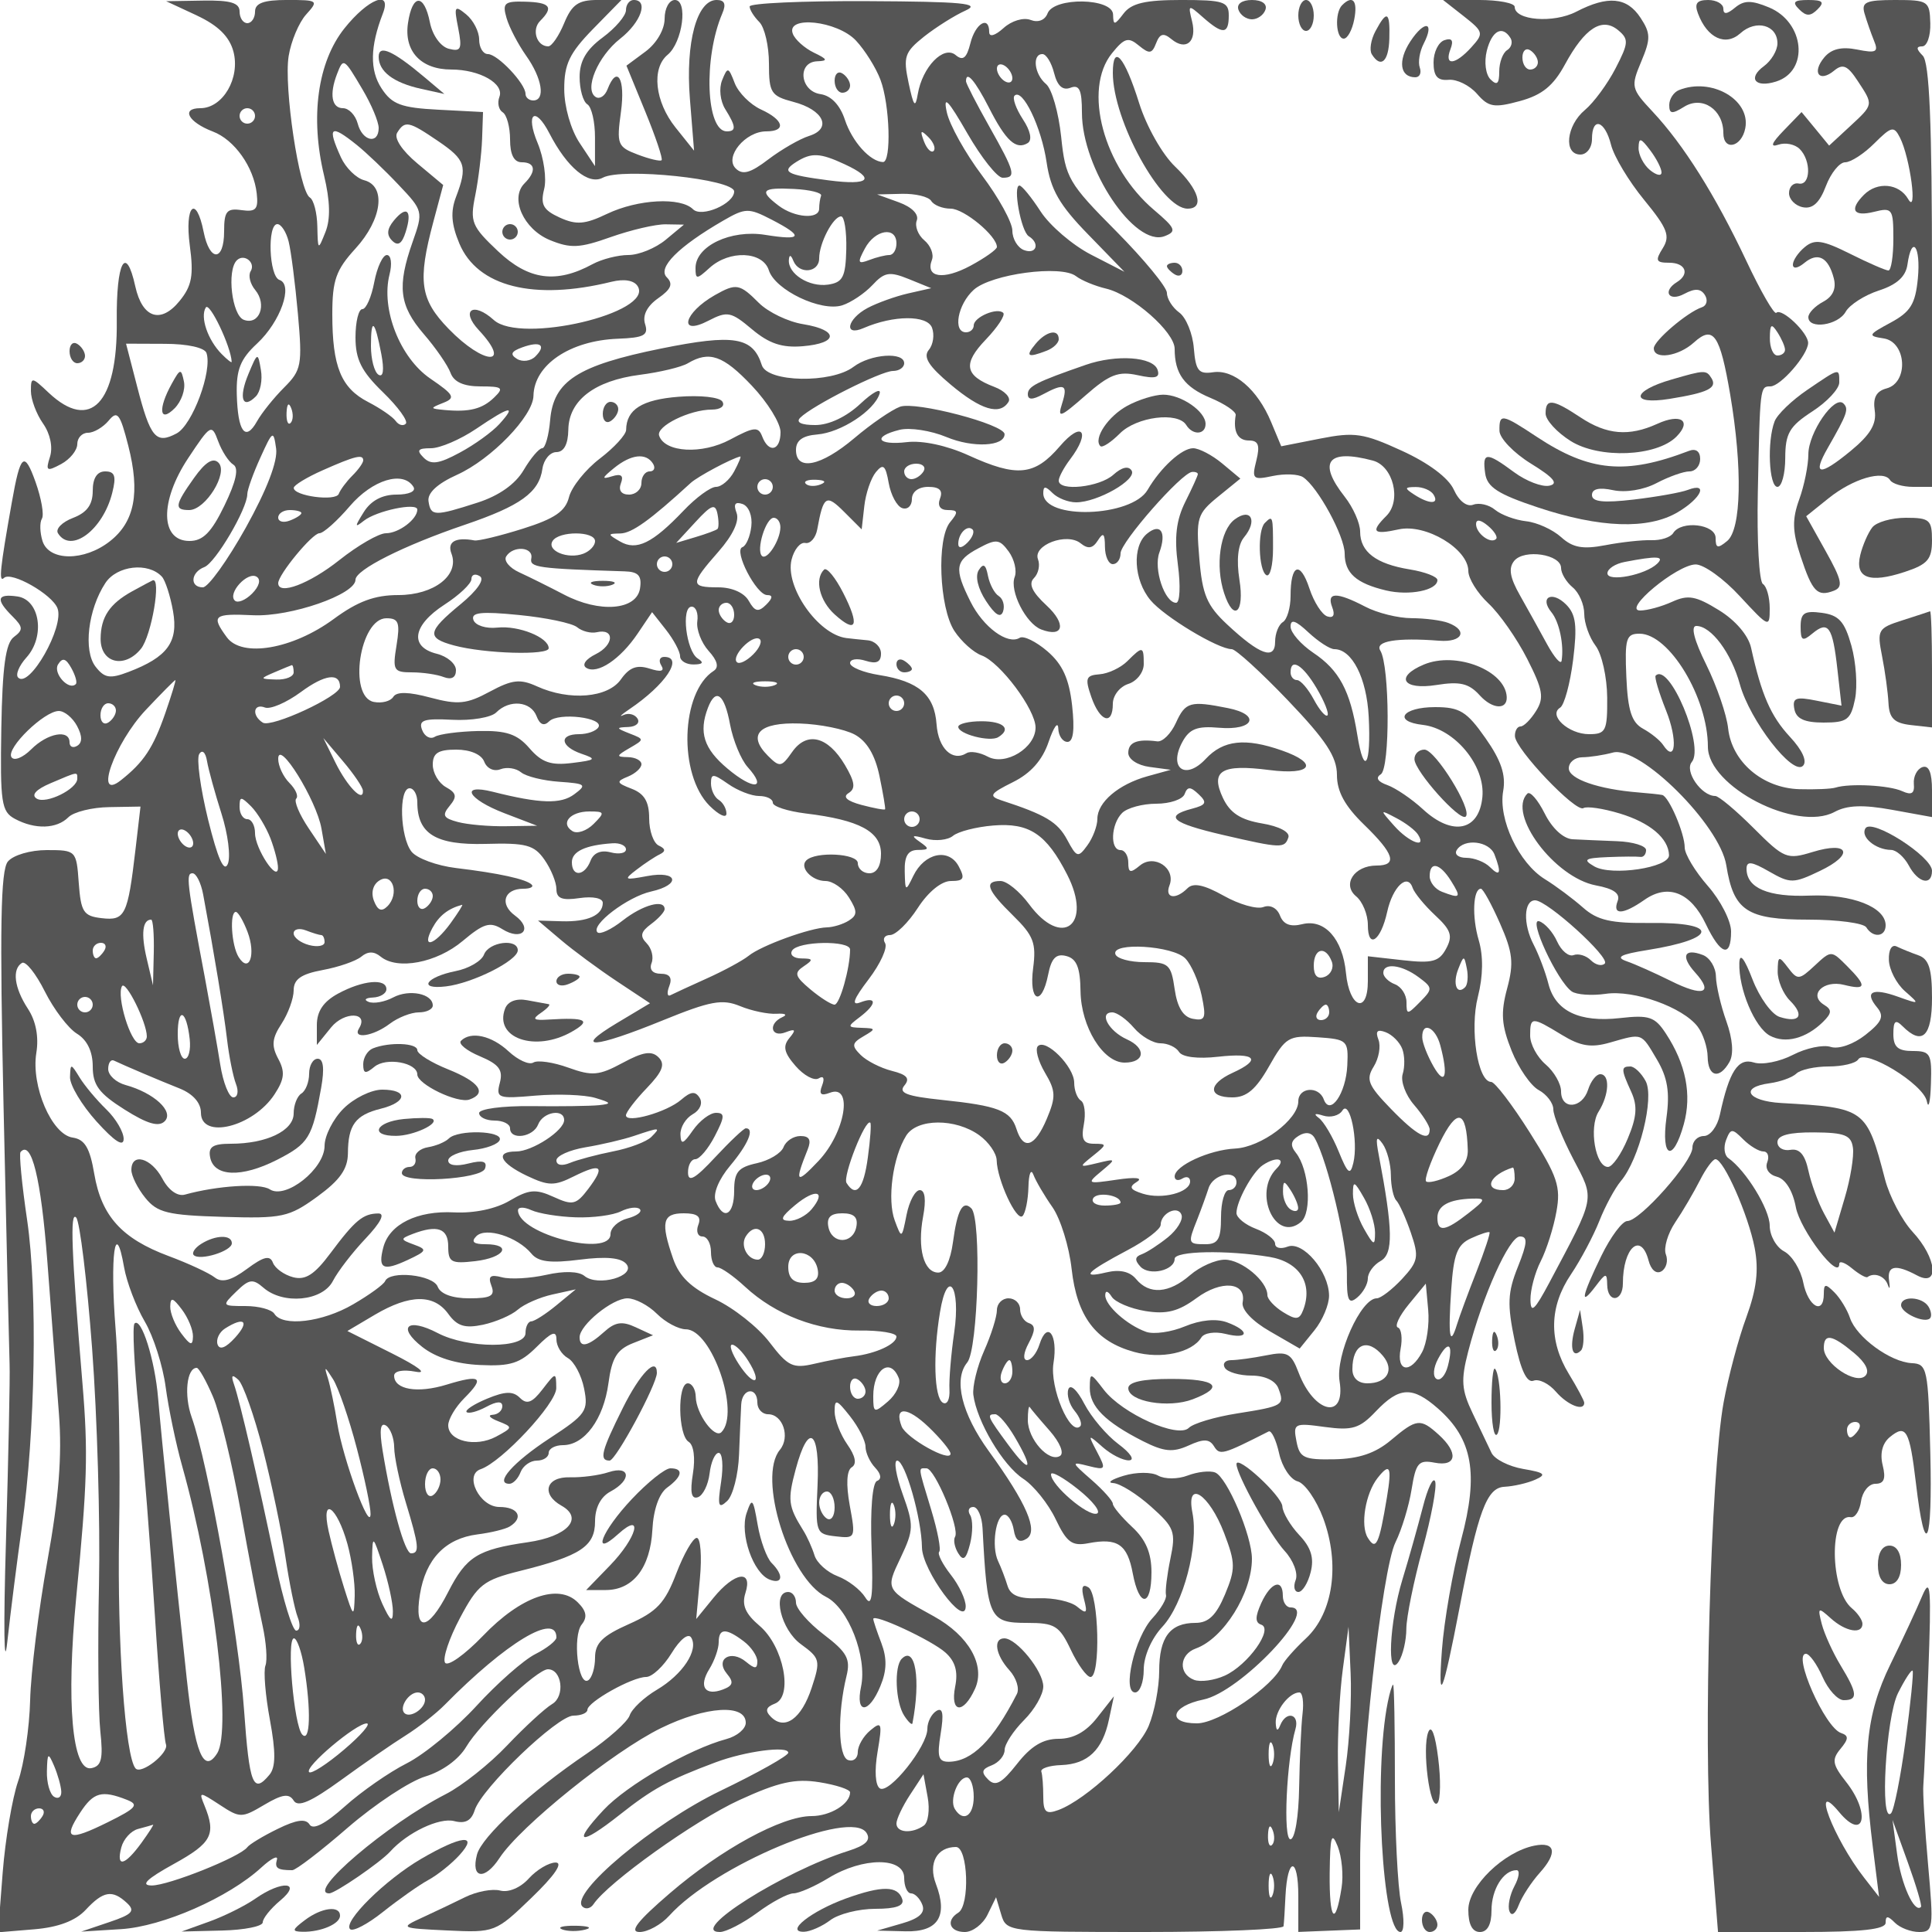 <svg xmlns="http://www.w3.org/2000/svg" version="1.0" width="250" height="250" viewBox="0 0 250 250" preserveAspectRatio="xMidYMid meet">
<g transform="translate(0,250) scale(0.01,-0.01)" fill="#555555" stroke="none">
<path d="M2548 24799 c274 -128 420 -272 472 -464 92 -344 -136 -735 -428 -735 -254 0 -157 -180 162 -302 280 -106 530 -459 568 -801 23 -205 -10 -242 -197 -216 -191 27 -225 -14 -225 -275 0 -393 -187 -398 -265 -6 -98 490 -248 342 -179 -177 52 -386 27 -522 -131 -716 -244 -302 -483 -224 -574 186 -122 556 -248 320 -240 -450 11 -1062 -341 -1432 -880 -926 -221 209 -231 210 -231 23 0 -108 70 -296 156 -419 94 -133 130 -307 91 -431 -59 -185 -43 -195 144 -95 115 62 209 178 209 259 0 80 62 146 138 146 76 0 196 71 268 157 113 137 147 93 254 -325 155 -607 83 -984 -237 -1235 -332 -262 -789 -261 -873 2 -34 110 -38 239 -8 289 31 49 -7 263 -82 475 -146 408 -196 366 -307 -263 -153 -860 -172 -1045 -101 -978 93 89 623 -212 692 -393 92 -238 -364 -1042 -509 -897 -37 37 11 153 106 259 247 272 177 749 -116 791 -266 38 -285 -37 -64 -257 139 -139 141 -176 18 -268 -106 -80 -148 -382 -162 -1178 -16 -969 1 -1081 176 -1175 261 -140 540 -131 692 21 69 69 307 128 529 131 l404 7 -65 -557 c-100 -852 -134 -922 -437 -887 -236 27 -269 79 -297 456 -30 420 -35 425 -413 425 -214 0 -435 -65 -504 -148 -94 -113 -107 -850 -56 -3175 37 -1665 72 -3162 78 -3327 7 -165 -15 -1200 -47 -2300 -33 -1100 -25 -1685 17 -1300 42 385 128 1060 190 1500 173 1224 204 3033 67 3963 -68 460 -106 857 -85 880 141 162 265 -343 346 -1407 52 -680 120 -1573 151 -1986 41 -537 -1 -1077 -150 -1900 -114 -632 -214 -1442 -223 -1800 -9 -357 -79 -830 -156 -1050 -76 -220 -165 -750 -199 -1177 l-60 -777 468 39 c312 26 534 110 666 252 228 245 345 264 534 88 110 -103 69 -147 -229 -247 l-364 -123 515 32 c539 33 1394 409 1818 799 129 118 219 162 200 99 -31 -109 8 -135 199 -135 46 0 370 248 720 552 351 303 802 601 1003 661 218 66 431 220 528 384 179 303 916 1003 1057 1003 182 0 225 -349 55 -450 -93 -55 -355 -296 -582 -535 -227 -240 -584 -523 -793 -630 -756 -387 -1812 -1285 -1510 -1285 78 0 663 401 790 542 222 246 636 443 828 393 142 -37 221 5 264 140 91 286 1071 1225 1278 1225 99 0 180 34 181 75 0 101 579 425 759 425 78 0 227 139 330 308 109 178 216 264 254 202 99 -161 -110 -478 -445 -676 -165 -98 -323 -246 -351 -331 -28 -84 -276 -305 -550 -491 -729 -493 -1366 -1078 -1426 -1310 -82 -311 99 -339 292 -44 269 411 1473 1379 2090 1681 581 284 1096 316 1096 68 0 -78 -112 -173 -250 -210 -480 -129 -1289 -596 -1589 -917 -413 -442 -311 -473 209 -62 425 336 636 452 1238 677 387 145 942 218 942 125 0 -39 -394 -260 -875 -492 -867 -417 -1957 -1330 -1789 -1498 41 -41 106 -27 144 30 187 280 1315 1086 1886 1347 510 234 723 281 1038 231 218 -35 396 -94 396 -131 0 -150 -256 -307 -500 -307 -383 0 -1169 -428 -1833 -999 -418 -359 -529 -501 -391 -501 106 0 279 95 384 211 585 648 2352 1389 2553 1071 59 -94 -10 -161 -240 -234 -834 -263 -2076 -1048 -1658 -1048 80 0 299 113 485 250 186 138 397 250 467 250 70 0 276 90 456 200 445 271 977 271 977 0 0 -110 40 -200 89 -200 49 0 115 -67 146 -148 40 -103 -40 -177 -264 -241 l-321 -93 368 -9 c421 -10 552 195 392 615 -101 266 14 476 260 476 156 0 183 -756 30 -850 -164 -101 -114 -250 85 -250 101 0 234 101 294 225 l110 225 67 -225 c67 -222 88 -225 1856 -225 983 0 1792 34 1797 75 6 41 17 218 25 392 26 510 166 511 166 0 l0 -466 400 16 400 16 0 870 c0 1227 283 3790 458 4141 80 162 174 470 208 684 55 343 91 385 298 345 285 -55 312 127 53 362 -238 215 -285 210 -620 -72 -199 -167 -414 -240 -729 -246 -396 -8 -451 18 -492 233 -45 231 -28 240 368 185 356 -48 449 -20 660 203 303 318 472 326 802 37 451 -395 530 -843 302 -1696 -109 -407 -222 -1052 -250 -1434 -54 -734 13 -570 229 555 239 1246 351 1549 579 1561 119 6 299 47 400 92 151 67 122 92 -156 139 -186 32 -371 126 -410 208 -39 83 -148 312 -243 510 -146 304 -155 429 -59 800 189 729 531 1490 670 1490 103 0 97 -83 -27 -394 -133 -331 -139 -484 -41 -957 79 -382 158 -548 244 -515 70 27 200 -38 290 -143 150 -174 366 -259 366 -143 0 26 -90 195 -200 375 -262 430 -253 871 29 1288 125 186 290 497 366 689 76 193 201 424 278 516 239 281 437 1078 322 1294 -56 104 -145 190 -199 190 -122 0 -121 -37 12 -328 83 -182 73 -324 -45 -605 -84 -202 -199 -367 -256 -367 -162 0 -249 510 -122 714 139 221 150 486 22 486 -52 0 -122 -90 -157 -200 -79 -248 -350 -265 -350 -22 0 98 -90 255 -200 349 -110 94 -200 261 -200 372 0 247 19 248 408 11 244 -149 381 -171 627 -100 423 121 398 130 606 -221 137 -232 168 -422 123 -750 -72 -527 85 -588 224 -87 106 383 28 778 -231 1173 -143 219 -217 244 -596 201 -524 -59 -836 91 -925 445 -37 146 -123 374 -191 506 -139 266 -128 573 19 573 157 0 976 -743 902 -818 -38 -38 -119 -19 -180 42 -61 61 -161 91 -224 67 -62 -24 -158 55 -213 176 -54 121 -159 239 -232 262 -149 48 232 -774 421 -908 62 -43 259 -57 439 -31 365 54 999 -173 1191 -425 69 -91 127 -266 129 -390 4 -262 153 -296 283 -65 56 101 41 296 -41 525 -72 201 -132 461 -135 579 -2 118 -78 243 -168 278 -243 93 -291 -15 -102 -225 246 -271 106 -320 -314 -110 -204 101 -460 216 -570 254 -151 53 -85 89 270 146 909 145 933 360 38 350 -513 -6 -688 34 -875 200 -128 113 -350 279 -493 367 -336 208 -604 774 -539 1140 37 208 -26 396 -230 686 -241 344 -332 400 -651 400 -424 0 -552 -185 -159 -230 413 -48 810 -528 771 -933 -42 -440 -386 -512 -768 -160 -145 134 -353 275 -461 314 -126 44 -157 95 -86 139 122 77 117 1403 -6 1602 -75 122 214 170 764 127 297 -23 375 131 117 230 -87 34 -301 61 -475 62 -174 0 -446 67 -603 150 -369 192 -501 189 -425 -9 39 -101 15 -144 -64 -118 -69 23 -173 185 -231 361 -120 364 -244 316 -244 -96 0 -152 -45 -305 -100 -339 -55 -34 -100 -148 -100 -253 0 -243 -197 -173 -619 221 -264 246 -323 386 -362 857 -44 524 -28 577 242 797 l289 235 -236 197 c-130 108 -299 196 -375 196 -147 0 -422 -252 -589 -539 -207 -355 -1350 -392 -1350 -43 0 95 27 95 120 2 66 -66 203 -120 305 -120 277 0 791 294 718 411 -40 64 -127 44 -236 -54 -179 -162 -707 -219 -707 -76 0 44 66 168 147 275 273 360 157 508 -133 169 -327 -381 -553 -404 -1184 -116 -277 126 -592 194 -795 170 -384 -45 -453 70 -95 159 131 33 405 -9 607 -93 341 -143 754 -122 752 37 -1 127 -1153 429 -1353 355 -108 -40 -373 -222 -589 -405 -434 -367 -757 -433 -757 -154 0 123 86 185 275 200 307 25 739 308 807 528 24 79 -88 20 -249 -131 -181 -169 -405 -275 -583 -275 -183 0 -255 35 -195 95 158 158 1046 605 1200 605 80 0 145 45 145 100 0 151 -435 120 -656 -47 -287 -217 -1115 -201 -1186 22 -116 366 -359 406 -1304 215 -1080 -219 -1392 -420 -1435 -925 -17 -201 -64 -365 -103 -365 -40 0 -148 -127 -240 -283 -107 -182 -320 -332 -597 -421 -556 -179 -605 -178 -634 18 -16 107 115 228 370 343 441 199 983 759 988 1021 8 401 471 715 1093 739 339 13 398 45 351 191 -35 112 26 232 170 333 168 117 196 186 111 271 -123 123 148 396 730 733 288 166 328 167 625 14 423 -219 400 -275 -81 -198 -447 72 -902 -145 -902 -429 0 -150 15 -150 183 3 258 233 688 214 766 -33 82 -256 675 -539 949 -453 115 37 291 155 391 262 157 169 221 179 471 78 l290 -118 -300 -68 c-165 -38 -401 -123 -525 -189 -266 -143 -311 -373 -50 -259 388 168 822 170 885 5 34 -90 16 -219 -41 -287 -77 -93 -3 -210 282 -449 393 -330 638 -403 749 -224 34 55 -49 143 -184 194 -384 146 -411 298 -109 613 153 160 254 315 225 344 -75 76 -382 -54 -382 -162 0 -49 -45 -89 -100 -89 -174 0 -108 361 99 549 227 206 1135 327 1325 177 70 -54 245 -127 390 -161 341 -82 886 -561 886 -779 0 -322 125 -494 464 -635 186 -78 333 -178 326 -222 -36 -212 25 -329 171 -329 123 0 145 -61 96 -259 -61 -241 -46 -255 214 -200 153 32 330 25 391 -16 191 -127 537 -763 538 -988 0 -252 148 -385 534 -477 301 -72 666 1 666 134 0 44 -162 106 -359 138 -436 71 -641 227 -641 489 0 109 -90 312 -200 452 -355 451 -219 623 365 467 264 -71 373 -517 175 -715 -209 -208 -172 -248 159 -175 350 77 901 -253 901 -539 0 -97 117 -285 260 -419 143 -133 368 -455 501 -716 204 -401 222 -506 116 -675 -69 -111 -159 -201 -201 -201 -42 0 -75 -56 -73 -125 3 -168 788 -992 886 -932 43 27 254 -4 469 -69 392 -118 633 -321 639 -540 4 -162 -745 -274 -967 -145 -152 88 -125 107 170 120 193 8 384 9 425 3 41 -7 75 33 75 88 0 55 -169 107 -375 115 -206 8 -465 19 -575 25 -119 6 -265 140 -361 332 -89 178 -190 294 -225 259 -263 -264 352 -1087 887 -1188 232 -43 319 -106 281 -203 -70 -184 70 -178 347 16 305 214 598 99 795 -315 192 -401 326 -440 326 -94 0 135 -135 400 -300 588 -165 188 -300 412 -300 498 0 183 -205 661 -291 680 -32 7 -171 22 -309 33 -515 41 -900 174 -900 312 0 78 79 143 175 143 96 1 275 28 396 61 347 93 1384 -938 1467 -1458 94 -590 266 -704 1063 -704 378 0 715 -45 749 -100 87 -141 250 -124 250 26 0 236 -435 407 -983 385 -535 -22 -817 98 -817 347 0 103 66 95 292 -35 274 -157 315 -157 655 6 451 214 383 392 -93 246 -330 -101 -366 -87 -762 309 -229 229 -452 416 -497 416 -180 0 -402 322 -303 440 167 202 -291 1295 -468 1117 -18 -18 43 -220 134 -449 153 -381 126 -696 -38 -447 -39 59 -156 153 -260 210 -146 80 -196 233 -215 666 -22 500 -3 563 170 563 384 0 885 -828 885 -1463 0 -515 1147 -1106 1638 -844 164 89 370 96 745 28 l517 -94 0 345 c0 233 -41 330 -125 301 -69 -25 -118 -122 -110 -216 11 -125 -29 -150 -150 -95 -167 77 -681 104 -865 46 -55 -17 -266 -26 -469 -20 -475 15 -871 354 -919 786 -19 178 -147 549 -283 825 -157 316 -204 501 -129 501 192 0 452 -347 564 -756 130 -469 684 -1186 816 -1054 58 58 -6 201 -169 376 -248 268 -368 543 -502 1151 -35 160 -201 355 -416 487 -298 184 -399 203 -605 109 -136 -62 -322 -113 -414 -113 -238 0 472 591 716 596 105 2 364 -183 575 -413 375 -405 385 -410 385 -156 0 144 -40 286 -88 316 -49 30 -79 561 -66 1181 28 1376 28 1376 163 1376 130 0 483 405 488 560 4 131 -343 461 -412 392 -26 -27 -202 277 -389 675 -400 847 -811 1501 -1213 1930 -276 295 -282 322 -146 645 124 295 123 367 -9 568 -176 268 -421 291 -832 78 -294 -152 -796 -113 -796 63 0 49 -209 89 -463 89 l-464 0 269 -211 c255 -201 260 -221 98 -400 -210 -232 -356 -246 -271 -25 43 112 19 149 -78 116 -78 -26 -141 -155 -141 -288 0 -179 51 -238 195 -225 107 10 272 -72 367 -181 150 -173 221 -185 555 -94 287 78 433 197 583 473 257 473 481 617 689 444 139 -116 136 -165 -34 -494 -104 -201 -282 -443 -397 -539 -241 -202 -279 -576 -58 -576 83 0 150 89 150 200 0 294 167 244 247 -75 38 -151 230 -471 428 -712 303 -370 340 -466 241 -625 -101 -161 -88 -188 83 -188 212 0 270 -145 101 -250 -193 -119 -106 -260 94 -153 140 75 214 70 268 -16 40 -65 23 -136 -39 -157 -190 -63 -623 -433 -623 -531 0 -152 320 -106 519 75 252 228 337 105 470 -676 160 -947 144 -1740 -39 -1892 -123 -102 -150 -95 -150 38 0 180 -445 232 -549 64 -34 -55 -160 -96 -281 -92 -121 4 -390 -25 -597 -65 -293 -56 -422 -32 -573 105 -108 97 -311 190 -453 205 -141 16 -321 82 -401 148 -79 66 -206 95 -282 66 -83 -32 -185 47 -252 195 -70 153 -326 345 -672 503 -497 228 -612 245 -1059 157 l-502 -99 -131 314 c-176 422 -482 684 -751 644 -187 -28 -225 19 -249 311 -15 189 -100 397 -188 461 -88 64 -160 178 -160 254 0 75 -295 433 -655 797 -619 623 -659 692 -714 1226 -33 312 -120 617 -195 680 -152 126 -184 388 -47 388 49 0 117 -111 151 -246 42 -166 111 -228 211 -190 116 45 149 -27 149 -322 0 -722 685 -1746 1070 -1598 159 61 143 101 -136 338 -655 555 -925 1560 -545 2029 161 199 211 213 348 99 136 -112 170 -107 223 31 48 125 96 137 197 53 191 -158 334 -34 268 231 -54 217 -49 219 142 50 257 -226 333 -221 333 25 0 178 -67 200 -614 200 -467 0 -646 -42 -747 -175 -117 -154 -133 -156 -136 -14 -4 217 -766 230 -848 15 -34 -88 -122 -122 -220 -84 -92 35 -246 -11 -349 -105 -111 -100 -186 -121 -186 -52 0 219 -179 114 -243 -144 -49 -195 -97 -233 -192 -153 -155 128 -429 -154 -489 -505 -32 -189 -54 -162 -119 144 -72 339 -52 398 201 600 155 122 396 274 537 337 205 92 -42 115 -1270 121 -839 4 -1525 -27 -1525 -69 0 -42 56 -132 125 -201 69 -69 125 -311 125 -538 0 -378 26 -419 314 -495 394 -103 507 -346 206 -441 -121 -38 -358 -175 -527 -303 -234 -179 -335 -206 -424 -117 -148 148 125 479 396 479 264 0 228 148 -68 283 -139 64 -292 217 -340 341 -81 211 -92 214 -163 38 -43 -106 -25 -269 40 -374 141 -226 145 -288 20 -288 -269 0 -304 949 -58 1525 53 122 30 175 -73 175 -256 0 -404 -549 -346 -1278 l54 -672 -240 300 c-267 334 -314 765 -102 941 194 161 266 709 94 709 -74 0 -133 -108 -133 -242 0 -140 -103 -318 -247 -425 l-247 -183 244 -595 c134 -327 229 -609 211 -628 -18 -18 -158 15 -310 73 -261 99 -274 132 -216 553 59 431 -50 613 -174 291 -33 -86 -101 -131 -152 -100 -155 96 26 527 316 755 270 212 371 501 175 501 -55 0 -100 -59 -100 -131 0 -72 -135 -231 -300 -353 -214 -158 -300 -306 -300 -513 0 -160 45 -319 100 -353 55 -34 100 -228 99 -431 l0 -369 -199 300 c-114 172 -199 469 -199 696 -1 322 68 466 369 775 l371 379 -309 0 c-248 0 -332 -58 -432 -300 -68 -165 -161 -300 -206 -300 -150 0 -218 216 -105 329 179 179 131 240 -194 249 -267 8 -297 -18 -241 -210 34 -120 149 -340 254 -489 208 -293 253 -579 92 -579 -55 0 -100 38 -100 85 0 133 -361 515 -487 515 -62 0 -113 84 -113 188 0 103 -75 249 -167 325 -151 124 -161 107 -104 -177 53 -272 36 -308 -123 -267 -105 28 -210 174 -243 340 -75 378 -228 373 -284 -9 -54 -363 168 -600 560 -600 368 0 689 -183 623 -354 -29 -77 -10 -166 42 -199 53 -32 96 -191 96 -353 0 -195 51 -294 150 -294 178 0 194 -116 37 -273 -192 -192 -14 -591 326 -733 271 -111 385 -106 790 38 261 92 580 167 710 165 l237 -4 -236 -196 c-130 -108 -347 -197 -482 -197 -135 0 -343 -53 -464 -118 -471 -256 -827 -207 -1222 165 -344 325 -367 380 -296 727 41 207 81 534 88 726 l12 350 -576 30 c-484 25 -602 69 -737 276 -154 235 -149 541 17 969 121 313 -190 193 -497 -192 -347 -435 -446 -1146 -264 -1904 79 -330 85 -565 18 -732 -96 -241 -98 -239 -105 72 -3 176 -47 345 -97 375 -137 85 -339 1431 -274 1831 31 192 133 434 226 537 164 181 155 188 -246 188 -302 0 -415 -41 -415 -150 0 -82 -45 -150 -100 -150 -55 0 -100 68 -100 150 0 113 -116 148 -475 142 l-475 -8 398 -185z m8528 -324 c116 -124 259 -352 317 -507 122 -321 144 -1070 32 -1065 -167 7 -398 264 -492 547 -63 191 -178 312 -316 332 -266 39 -304 415 -42 425 142 5 134 27 -44 112 -121 59 -243 168 -272 244 -93 241 576 169 817 -88z m8470 32 c31 -51 12 -121 -44 -156 -56 -35 -102 -159 -102 -277 0 -159 -29 -185 -113 -101 -63 63 -84 224 -48 370 66 261 202 334 307 164z m354 -313 c0 -52 -45 -94 -100 -94 -55 0 -100 70 -100 156 0 86 45 128 100 94 55 -34 100 -104 100 -156z m-15210 -350 c116 -195 210 -420 210 -500 0 -217 -211 -173 -271 56 -29 110 -115 200 -191 200 -146 0 -178 180 -77 442 82 214 89 209 329 -198z m8410 144 c0 -55 -45 -72 -100 -38 -55 34 -100 107 -100 162 0 55 45 72 100 38 55 -34 100 -107 100 -162z m-303 -381 c219 -431 351 -551 502 -458 60 38 36 158 -64 309 -89 137 -137 273 -107 304 103 102 348 -407 415 -862 52 -354 166 -553 537 -933 l470 -484 -434 223 c-238 123 -531 374 -650 557 -119 184 -242 335 -274 336 -89 2 20 -594 120 -656 149 -92 98 -240 -62 -179 -82 31 -150 145 -150 251 0 106 -177 428 -392 714 -216 287 -422 656 -457 821 -49 226 17 158 266 -275 182 -316 388 -575 457 -575 180 0 162 70 -174 665 -165 293 -300 555 -300 583 0 146 117 11 297 -341z m-9497 -107 c0 -55 -45 -100 -100 -100 -55 0 -100 45 -100 100 0 55 45 100 100 100 55 0 100 -45 100 -100z m3809 -225 c229 -444 506 -674 692 -574 250 133 1699 -19 1699 -179 0 -159 -421 -341 -532 -230 -160 160 -713 131 -1112 -59 -288 -138 -398 -146 -614 -48 -212 97 -251 167 -201 367 35 135 -4 404 -84 597 -161 384 -35 488 152 126z m-1441 -100 c358 -243 384 -325 233 -723 -73 -191 -61 -354 43 -603 234 -559 964 -743 1969 -495 164 40 292 19 339 -58 214 -345 -1515 -751 -1862 -437 -267 242 -436 128 -194 -131 438 -471 67 -455 -390 16 -371 382 -404 617 -199 1384 l128 478 -334 279 c-200 167 -305 327 -262 397 100 162 150 151 529 -107z m-1052 -50 c120 -96 364 -328 541 -516 318 -335 321 -346 183 -737 -204 -578 -174 -825 143 -1194 156 -180 312 -407 347 -503 43 -118 170 -175 388 -175 283 0 306 -18 178 -142 -155 -151 -322 -193 -646 -163 -188 18 -189 23 -15 92 163 64 143 103 -168 315 -392 269 -639 899 -527 1344 36 142 21 254 -34 254 -53 0 -126 -157 -163 -350 -36 -192 -105 -350 -154 -350 -49 0 -89 -164 -89 -365 0 -287 76 -439 356 -711 196 -190 328 -373 295 -407 -34 -34 -93 -17 -131 36 -39 54 -199 164 -356 245 -351 181 -464 458 -464 1136 0 440 47 573 300 850 345 378 400 809 112 884 -103 27 -238 160 -300 295 -182 400 -137 436 204 162z m7465 -78 c-31 -30 -87 25 -125 124 -54 142 -42 154 56 56 69 -68 99 -149 69 -180z m9419 -278 c0 -52 -67 -37 -150 31 -82 68 -149 198 -147 287 3 137 27 132 150 -31 81 -107 147 -236 147 -287z m-10571 106 c410 -190 324 -278 -204 -209 -554 72 -622 111 -422 238 197 124 307 119 626 -29z m-304 -407 c-14 -37 -25 -113 -25 -168 0 -142 -318 -118 -525 39 -257 195 -218 237 200 216 206 -10 364 -50 350 -87z m1425 -68 c34 -55 147 -100 252 -100 172 0 598 -353 598 -496 0 -32 -154 -141 -341 -242 -353 -190 -588 -154 -500 75 28 72 -17 186 -99 254 -81 68 -125 183 -97 256 30 79 -62 173 -231 235 l-282 102 319 8 c176 4 347 -37 381 -92z m-1099 -625 c-9 -361 -45 -430 -236 -458 -245 -35 -520 139 -507 320 5 71 27 67 58 -12 73 -179 334 -155 334 32 0 196 181 543 284 543 42 0 72 -191 67 -425z m-7216 100 c31 -124 85 -545 120 -936 59 -663 46 -729 -179 -954 -133 -133 -291 -330 -351 -438 -150 -267 -248 -135 -261 350 -8 319 46 457 262 657 304 282 473 763 290 824 -135 45 -160 722 -27 722 49 0 115 -101 146 -225z m7865 -25 c0 -82 -41 -150 -92 -150 -50 0 -168 -29 -261 -65 -147 -56 -155 -36 -55 150 131 246 408 290 408 65z m-8357 -361 c-33 -54 -6 -163 60 -242 156 -189 51 -461 -149 -385 -153 59 -221 638 -90 769 94 94 249 -29 179 -142z m-245 -1171 c1 -18 -57 27 -129 100 -181 183 -282 480 -206 603 48 78 326 -505 335 -703z m1936 102 c39 -206 26 -307 -36 -269 -54 33 -98 201 -98 372 0 377 50 339 134 -103z m18164 55 c1 -41 -43 -75 -98 -75 -55 0 -99 101 -98 225 1 182 20 196 98 75 53 -82 98 -184 98 -225z m-20426 -43 c78 -232 -182 -930 -386 -1040 -268 -143 -340 -58 -512 609 l-143 552 501 -2 c294 0 517 -50 540 -119z m4255 -45 c-60 -60 -167 -74 -237 -31 -94 58 -76 97 67 149 236 86 318 30 170 -118z m2802 -378 c204 -215 371 -485 371 -600 0 -242 -152 -279 -237 -57 -50 131 -105 126 -415 -40 -363 -195 -846 -168 -919 51 -41 122 396 337 682 337 112 0 173 45 137 103 -35 58 -285 85 -567 63 -474 -37 -676 -165 -679 -429 -1 -62 -154 -229 -340 -371 -186 -142 -365 -366 -399 -498 -46 -184 -184 -279 -597 -409 -295 -93 -577 -161 -627 -152 -245 46 -356 -18 -297 -171 106 -278 -225 -536 -688 -536 -306 0 -525 -81 -836 -310 -532 -391 -1188 -503 -1383 -236 -206 281 -173 309 340 285 485 -23 1325 269 1325 459 0 129 622 442 1413 711 724 246 963 419 1006 726 17 118 99 215 181 215 97 1 151 101 154 288 5 380 338 636 925 712 259 33 539 100 621 149 278 165 457 103 829 -290z m-5969 -482 c-33 -33 -56 26 -52 131 5 117 28 141 60 61 29 -72 26 -159 -8 -192z m2703 -13 c-92 -102 -323 -269 -514 -371 -271 -147 -372 -160 -467 -65 -96 96 -76 122 94 122 118 0 381 113 584 250 438 297 532 317 303 64z m-3444 -526 c74 -45 37 -216 -114 -528 -169 -349 -278 -460 -453 -460 -379 0 -387 512 -18 1070 292 440 305 448 389 221 48 -130 136 -266 196 -303z m161 -817 c-237 -424 -486 -771 -555 -771 -172 0 -158 194 19 262 144 55 556 755 556 944 0 55 76 268 169 472 160 353 170 359 204 118 23 -162 -118 -530 -393 -1025z m1520 872 c0 -32 -63 -121 -141 -198 -78 -78 -156 -184 -175 -235 -37 -101 -584 -29 -583 77 0 34 169 137 375 228 419 186 524 211 524 128z m3750 -43 c34 -55 14 -100 -44 -100 -58 0 -106 -67 -106 -150 0 -82 -72 -150 -161 -150 -99 0 -139 55 -105 145 39 101 5 129 -114 92 -138 -43 -134 -24 24 105 222 181 416 203 506 58z m1050 -100 c-59 -110 -165 -200 -235 -200 -70 0 -260 -139 -421 -309 -402 -422 -608 -522 -820 -398 -165 95 -165 101 2 104 151 3 384 170 913 655 90 82 523 314 640 341 15 4 -20 -83 -79 -193z m2175 -475 c69 -23 125 30 125 117 0 94 85 158 211 158 146 0 193 -46 153 -150 -36 -95 1 -150 101 -150 133 0 138 -26 30 -156 -177 -213 -142 -1107 55 -1409 89 -135 247 -278 352 -316 241 -89 698 -701 698 -933 0 -263 -388 -500 -618 -377 -102 55 -226 76 -275 45 -184 -113 -366 62 -388 374 -28 382 -229 555 -741 637 -208 33 -378 103 -378 155 0 51 90 65 200 30 142 -45 200 -18 200 93 0 86 -79 164 -175 172 -96 9 -220 22 -275 29 -367 49 -795 664 -707 1015 33 132 113 229 178 215 64 -13 134 66 154 176 80 438 115 460 348 227 l227 -227 34 300 c18 165 86 363 150 441 95 115 125 89 166 -142 28 -155 106 -301 175 -324z m275 475 c-34 -55 -104 -100 -156 -100 -52 0 -94 45 -94 100 0 55 70 100 156 100 86 0 128 -45 94 -100z m3550 -35 c0 -19 -73 -180 -162 -358 -118 -237 -144 -458 -96 -816 36 -270 26 -491 -23 -491 -148 0 -295 439 -217 650 97 265 15 389 -161 243 -194 -162 -171 -599 46 -859 179 -215 875 -634 1052 -634 51 0 378 -298 727 -663 492 -515 634 -730 634 -965 0 -214 102 -401 350 -642 393 -381 438 -530 162 -530 -288 0 -449 -245 -263 -399 83 -69 151 -235 151 -369 0 -322 167 -209 250 168 71 325 264 508 329 312 23 -67 154 -227 291 -355 206 -191 232 -267 143 -432 -90 -169 -179 -193 -560 -150 l-453 51 0 -321 c0 -436 -239 -349 -283 103 -42 444 -277 706 -567 633 -153 -38 -243 -3 -287 112 -38 98 -127 144 -215 110 -83 -32 -314 34 -513 146 -256 143 -394 172 -469 97 -153 -153 -297 -130 -233 37 86 222 -197 411 -383 257 -123 -102 -150 -95 -150 38 0 89 -45 162 -100 162 -139 0 -125 335 20 480 66 66 265 120 442 120 177 0 342 56 367 125 37 99 74 99 182 -3 113 -107 98 -138 -88 -187 -365 -96 -259 -185 402 -339 757 -175 798 -176 847 -31 22 68 -120 143 -342 180 -278 47 -413 135 -505 329 -166 353 -20 442 600 362 550 -71 648 84 160 254 -473 165 -755 134 -982 -109 -262 -282 -486 -124 -305 215 93 173 191 212 476 187 451 -39 547 168 117 254 -490 98 -551 81 -675 -191 -64 -140 -172 -248 -241 -239 -261 34 -375 -12 -375 -150 0 -81 120 -160 275 -181 l275 -37 -300 -83 c-376 -104 -650 -337 -650 -552 0 -91 -58 -245 -129 -342 -120 -165 -138 -160 -263 74 -123 228 -278 321 -851 508 -167 55 -147 87 150 235 232 115 382 285 462 521 66 193 122 271 125 175 3 -96 57 -175 119 -175 76 0 95 156 60 472 -39 346 -124 532 -320 701 -147 126 -308 205 -358 174 -155 -96 -472 137 -637 468 -215 430 -200 529 102 690 232 125 274 120 393 -42 73 -101 108 -249 77 -329 -69 -180 145 -603 343 -679 290 -111 330 69 69 311 -187 173 -236 280 -163 353 58 58 82 167 53 243 -71 184 372 352 551 208 97 -78 157 -68 223 36 70 111 91 93 92 -81 1 -124 47 -225 102 -225 55 0 100 63 100 140 0 143 788 1041 925 1053 41 4 75 -9 75 -28z m-10150 -165 c36 -58 -58 -100 -220 -100 -184 0 -330 -78 -422 -225 -121 -193 -120 -209 1 -113 165 130 691 240 691 144 0 -125 -240 -306 -406 -306 -91 0 -363 -157 -605 -349 -384 -305 -789 -458 -789 -297 0 111 441 646 533 646 52 0 229 158 393 350 294 344 692 464 824 250z m4650 0 c0 -55 -45 -100 -100 -100 -55 0 -100 45 -100 100 0 55 45 100 100 100 55 0 100 -45 100 -100z m619 32 c-72 -29 -159 -26 -192 8 -33 33 26 56 131 52 117 -5 141 -28 61 -60z m7931 -132 c78 -127 -54 -127 -250 0 -129 84 -127 97 19 98 93 1 197 -43 231 -98z m-9266 -445 c-19 -17 -146 -64 -284 -105 l-250 -75 250 271 c206 224 256 242 284 105 18 -92 18 -180 0 -196z m438 34 c-15 -131 -67 -252 -115 -269 -119 -41 180 -620 320 -620 77 0 72 -40 -13 -125 -101 -100 -146 -90 -225 50 -59 105 -217 175 -394 175 -367 0 -367 42 2 462 187 213 274 398 234 502 -43 113 -19 148 78 114 80 -29 129 -153 113 -289z m-5822 172 c0 -22 -67 -66 -150 -97 -83 -32 -150 -14 -150 39 0 53 67 97 150 97 83 0 150 -18 150 -39z m6198 -186 c-2 -167 -174 -432 -239 -368 -77 78 51 493 153 493 48 0 87 -56 86 -125z m9261 -149 c-69 -70 -259 71 -259 192 0 66 57 59 152 -20 84 -70 132 -147 107 -172z m-6841 -48 c-71 -71 -118 -77 -118 -15 0 134 118 252 185 185 28 -28 -2 -105 -67 -170z m-4818 19 c0 -57 -67 -129 -150 -161 -200 -77 -479 37 -400 163 81 133 550 131 550 -2z m-825 -222 c-24 -118 81 -132 1207 -168 178 -5 225 -56 200 -220 -43 -284 -524 -323 -987 -79 -190 99 -449 228 -576 286 -127 58 -203 151 -169 206 89 144 355 124 325 -25z m13325 -124 c0 -70 68 -183 150 -251 83 -68 150 -223 150 -343 0 -120 66 -306 147 -413 81 -107 148 -408 150 -669 3 -434 -17 -475 -235 -475 -265 0 -532 245 -374 343 54 33 129 311 168 617 55 444 37 590 -91 718 -182 182 -349 94 -189 -101 101 -123 164 -423 131 -627 -9 -55 -93 41 -187 212 -93 172 -252 457 -351 633 -132 232 -152 354 -75 448 130 157 606 84 606 -92z m-11500 49 c0 -55 -45 -100 -100 -100 -55 0 -100 45 -100 100 0 55 45 100 100 100 55 0 100 -45 100 -100z m12745 7 c-151 -147 -645 -243 -645 -125 0 57 101 124 225 147 415 80 519 75 420 -22z m-19350 -169 c44 -48 109 -249 144 -446 71 -400 -72 -595 -577 -787 -239 -91 -310 -80 -425 68 -161 206 -99 739 126 1082 149 228 556 274 732 83z m1167 -219 c-86 -86 -187 -127 -224 -90 -96 95 166 381 283 308 58 -36 34 -124 -59 -218z m2697 -138 c-431 -355 -444 -436 -84 -533 397 -107 1225 -131 1225 -36 0 140 -390 297 -665 267 -147 -16 -284 28 -309 99 -34 98 98 113 590 64 349 -34 687 -105 752 -158 64 -53 178 -82 253 -65 235 54 227 -164 -11 -283 -132 -65 -184 -140 -123 -178 143 -88 441 112 665 445 l186 276 181 -230 c99 -127 181 -280 181 -340 0 -60 79 -108 175 -107 121 1 137 25 53 78 -149 96 -217 670 -78 670 55 0 88 -86 73 -190 -14 -105 52 -277 146 -382 115 -126 137 -213 66 -259 -427 -275 -460 -1339 -53 -1746 120 -119 218 -165 218 -101 0 64 -45 144 -100 178 -55 34 -100 129 -100 212 0 131 27 130 222 -6 122 -86 302 -156 400 -156 98 0 178 -39 178 -87 0 -48 191 -110 425 -139 695 -84 975 -234 975 -522 0 -157 -56 -252 -150 -252 -82 0 -150 59 -150 131 0 126 -547 155 -667 35 -92 -91 72 -266 249 -266 93 0 230 -96 303 -213 111 -178 111 -228 -1 -299 -74 -47 -201 -86 -284 -88 -214 -4 -852 -236 -1013 -368 -76 -61 -317 -192 -537 -291 -220 -99 -434 -198 -475 -219 -41 -21 -48 33 -14 120 41 106 4 158 -111 158 -105 0 -151 54 -119 138 30 76 1 191 -64 257 -90 91 -76 149 58 248 96 71 175 158 175 193 0 133 -283 56 -542 -147 -148 -117 -295 -185 -327 -153 -93 93 390 460 694 528 394 88 347 275 -50 200 -299 -56 -310 -49 -136 84 104 80 239 169 300 198 77 38 73 72 -14 112 -69 32 -125 191 -125 354 0 213 -62 318 -225 381 -200 77 -205 95 -50 158 96 39 175 111 175 160 0 49 -79 90 -175 92 -155 3 -153 16 21 117 194 112 194 114 0 189 -177 70 -178 78 -15 84 99 4 153 53 118 109 -35 56 -116 76 -181 46 -65 -31 -32 2 73 73 471 317 712 679 453 679 -58 0 -75 -50 -37 -111 46 -75 -3 -88 -153 -40 -164 52 -260 15 -369 -139 -168 -241 -667 -282 -1087 -91 -218 99 -319 88 -611 -69 -298 -161 -410 -172 -767 -77 -283 76 -438 79 -481 10 -35 -57 -148 -86 -251 -66 -337 65 -184 1083 162 1083 158 0 179 -55 131 -350 -53 -323 -38 -350 198 -350 140 0 326 -27 413 -61 101 -38 158 -6 158 89 0 83 -112 179 -250 213 -355 89 -311 368 101 635 192 124 349 273 349 331 0 58 49 75 109 37 66 -40 -32 -183 -250 -363z m3541 -137 c0 -86 -45 -128 -100 -94 -55 34 -100 104 -100 156 0 52 45 94 100 94 55 0 100 -70 100 -156z m7766 -444 c229 0 419 -373 445 -873 33 -636 -60 -784 -148 -234 -92 571 -234 836 -569 1060 -161 109 -294 261 -294 339 0 102 66 80 231 -75 128 -119 278 -217 335 -217z m-7520 -68 c-86 -86 -180 -131 -211 -100 -76 76 197 358 291 301 41 -25 6 -116 -80 -201z m654 -32 c0 -55 -45 -100 -100 -100 -55 0 -100 45 -100 100 0 55 45 100 100 100 55 0 100 -45 100 -100z m-9419 -352 c-90 -90 -299 141 -230 254 57 92 101 81 172 -47 52 -93 79 -187 58 -207z m2819 152 c0 -55 -101 -97 -225 -93 -215 7 -216 11 -25 93 110 47 211 89 225 93 14 4 25 -38 25 -93z m13238 -207 c100 -169 162 -326 139 -350 -24 -23 -104 70 -177 207 -74 138 -171 250 -217 250 -46 0 -83 45 -83 100 0 194 159 97 338 -207z m-12638 19 c0 -121 -887 -532 -999 -463 -146 91 -124 254 27 196 70 -27 279 63 465 200 310 229 507 255 507 67z m-2260 -337 c-158 -455 -280 -638 -578 -873 -350 -275 -81 480 324 911 200 212 373 387 383 387 10 0 -48 -191 -129 -425z m7885 359 c-69 -28 -181 -28 -250 0 -69 28 -12 50 125 50 138 0 194 -22 125 -50z m-578 -509 c39 -206 141 -454 228 -551 259 -288 74 -302 -262 -19 -306 257 -374 469 -252 787 101 263 213 179 286 -217z m2253 275 c0 -55 -45 -100 -100 -100 -55 0 -100 45 -100 100 0 55 45 100 100 100 55 0 100 -45 100 -100z m-10200 -94 c0 -52 -45 -122 -100 -156 -55 -34 -100 8 -100 94 0 86 45 156 100 156 55 0 100 -42 100 -94z m5443 -73 c42 -110 97 -133 163 -67 120 120 715 48 637 -77 -30 -49 -142 -89 -249 -89 -265 0 -245 -159 31 -254 200 -68 186 -81 -123 -119 -273 -34 -392 7 -550 190 -160 185 -298 231 -661 224 -253 -6 -507 -39 -565 -75 -58 -36 -132 4 -164 89 -49 127 21 150 391 131 247 -13 503 30 568 95 172 172 447 146 522 -48z m-5946 -127 c69 -129 70 -215 3 -256 -55 -34 -100 -14 -100 44 0 173 -285 121 -496 -90 -109 -109 -223 -154 -256 -101 -71 115 425 597 613 597 73 0 179 -87 236 -194z m10061 -110 c158 -85 265 -263 322 -536 47 -226 80 -420 73 -432 -7 -12 -144 14 -304 56 -190 51 -249 104 -168 154 93 58 82 143 -47 362 -221 374 -494 441 -684 169 -138 -197 -161 -201 -313 -49 -274 274 -114 436 412 418 260 -8 579 -73 709 -142z m-6362 -727 c8 -162 -201 51 -355 362 l-157 319 254 -300 c140 -165 256 -336 258 -381z m-1830 -298 c84 -263 121 -556 82 -650 -49 -116 -130 68 -255 572 -100 408 -152 791 -115 850 39 62 82 23 101 -93 19 -110 103 -415 187 -679z m1294 -194 l57 -327 -221 329 c-122 181 -195 355 -163 387 32 32 -8 123 -88 203 -80 80 -145 220 -145 311 0 266 497 -535 560 -903z m2106 867 c34 -88 125 -131 210 -98 82 32 202 14 267 -40 64 -53 287 -108 494 -122 343 -24 361 -38 195 -161 -175 -131 -441 -123 -1057 32 -432 108 -321 -96 150 -277 l425 -163 -400 -6 c-220 -4 -502 21 -627 55 -187 50 -206 86 -105 208 99 119 90 166 -48 243 -93 52 -170 183 -170 290 0 150 69 195 303 195 182 0 327 -62 363 -156z m-5266 -220 c0 -134 -404 -333 -525 -258 -75 46 -11 118 179 199 362 154 346 151 346 59z m4400 -305 c0 -410 240 -556 882 -539 525 15 630 -13 763 -204 85 -121 155 -293 155 -381 0 -121 73 -150 300 -116 172 25 300 -1 300 -62 0 -160 -196 -248 -533 -238 l-305 9 294 -249 c162 -138 488 -378 724 -535 l431 -286 -431 -258 c-575 -345 -298 -328 597 37 617 251 769 279 1000 184 150 -62 363 -106 473 -99 110 7 144 -12 75 -43 -188 -84 -151 -270 39 -197 130 50 141 34 50 -75 -87 -105 -69 -189 81 -361 107 -123 241 -195 299 -160 62 39 80 2 44 -92 -44 -113 -16 -139 101 -94 305 117 199 -517 -148 -883 -290 -307 -313 -283 -140 148 50 124 23 175 -93 175 -91 0 -189 -65 -219 -144 -31 -79 -187 -173 -347 -208 -241 -53 -292 -115 -292 -356 0 -315 -140 -392 -240 -132 -36 95 41 281 189 457 232 276 319 483 202 483 -26 0 -205 -169 -397 -375 -258 -278 -349 -330 -351 -200 -2 96 41 175 94 175 54 0 168 135 253 300 130 251 132 300 15 300 -77 0 -211 -101 -298 -225 -127 -183 -157 -193 -162 -55 -3 94 69 211 159 262 94 52 132 143 90 211 -56 91 -114 85 -239 -23 -187 -162 -715 -311 -715 -202 0 39 121 198 269 352 205 214 242 309 153 398 -89 89 -200 72 -466 -72 -306 -165 -394 -172 -702 -61 -194 70 -398 100 -452 66 -55 -34 -198 31 -320 144 -220 205 -489 265 -617 137 -38 -38 73 -128 245 -200 247 -104 302 -177 258 -343 -52 -199 -25 -209 463 -166 286 24 632 11 769 -29 212 -63 220 -77 50 -95 -110 -11 -504 -17 -875 -12 -376 4 -675 -36 -675 -90 0 -53 90 -97 200 -97 110 0 200 -45 200 -100 0 -158 300 -116 364 50 63 163 336 209 336 56 0 -136 -414 -406 -622 -406 -277 0 -210 -148 141 -315 279 -132 355 -133 606 -7 359 178 410 134 188 -161 -157 -207 -202 -218 -449 -105 -232 106 -320 98 -568 -48 -178 -106 -459 -165 -719 -152 -479 25 -838 -153 -917 -453 -72 -277 -5 -312 315 -163 250 117 257 135 82 199 -178 65 -180 75 -17 138 320 122 460 73 460 -163 0 -204 40 -225 350 -189 382 45 485 219 130 219 -152 0 -188 32 -116 104 122 122 532 -8 713 -226 88 -107 246 -126 623 -78 343 44 537 26 605 -56 129 -156 -370 -298 -543 -154 -73 60 -264 66 -493 14 -206 -46 -463 -61 -573 -32 -152 40 -184 14 -137 -110 50 -130 -6 -162 -288 -162 -218 0 -371 56 -407 150 -60 155 -620 214 -681 72 -18 -43 -204 -178 -414 -300 -397 -232 -913 -293 -1019 -122 -34 55 -202 100 -373 100 -307 0 -309 3 -119 188 165 161 214 168 350 50 256 -224 766 -175 900 87 64 124 254 371 424 550 195 207 255 324 163 323 -198 -2 -301 -88 -619 -514 -206 -277 -324 -353 -483 -311 -115 30 -233 114 -261 187 -38 101 -119 82 -337 -80 -204 -151 -324 -182 -416 -110 -71 56 -339 181 -597 277 -606 226 -869 517 -962 1062 -57 338 -123 448 -280 471 -270 39 -539 665 -470 1095 34 208 -5 414 -109 572 -176 270 -208 512 -77 593 47 29 180 -137 296 -369 116 -231 303 -478 416 -547 132 -81 204 -231 204 -424 0 -240 80 -348 411 -557 295 -186 443 -229 520 -152 125 125 -138 368 -506 469 -124 34 -225 127 -225 207 0 80 34 129 75 109 137 -65 571 -250 850 -361 173 -70 275 -186 275 -313 0 -352 676 -184 952 237 129 197 139 292 48 461 -90 169 -81 264 43 453 86 132 157 327 157 432 0 144 96 211 375 263 206 38 431 116 500 173 85 71 165 71 250 1 217 -178 726 -81 1062 202 272 228 353 253 513 153 253 -158 402 1 165 175 -205 149 -143 348 108 348 88 0 136 24 107 53 -70 71 -428 149 -980 215 -247 30 -506 125 -575 212 -149 188 -168 820 -25 820 55 0 100 -81 100 -181z m-1900 -468 c55 -145 99 -317 97 -383 -5 -191 -297 252 -297 451 0 100 -45 181 -100 181 -55 0 -100 71 -100 157 0 140 17 140 150 8 82 -83 194 -269 250 -414z m4181 187 c-89 -89 -212 -131 -273 -93 -163 101 -30 255 219 255 199 0 203 -13 54 -162z m4219 62 c0 -55 -45 -100 -100 -100 -55 0 -100 45 -100 100 0 55 45 100 100 100 55 0 100 -45 100 -100z m6450 -201 c116 -187 -119 -99 -310 116 -189 213 -188 213 29 99 121 -63 248 -160 281 -215z m-4540 -518 c332 -651 -67 -959 -494 -381 -122 165 -288 300 -369 300 -219 0 -176 -116 165 -450 262 -257 299 -354 257 -675 -58 -437 109 -512 194 -87 42 214 103 276 235 241 134 -34 180 -150 184 -456 7 -462 292 -923 570 -923 265 0 283 187 30 301 -237 107 -368 349 -189 349 60 0 186 -90 280 -200 94 -110 249 -200 343 -200 95 0 203 -50 241 -112 42 -67 241 -92 506 -62 487 55 567 -35 187 -208 -320 -146 -322 -318 -3 -318 184 0 305 103 475 403 213 376 254 401 628 375 385 -27 399 -40 384 -364 -17 -364 -223 -661 -305 -439 -65 177 -329 156 -329 -26 0 -235 -480 -594 -817 -611 -337 -17 -783 -223 -783 -361 0 -49 45 -61 100 -27 55 34 100 17 100 -37 0 -144 -364 -238 -613 -159 -167 53 -183 87 -75 154 83 52 -21 63 -262 27 -384 -57 -392 -52 -200 108 196 164 195 166 -50 107 -241 -58 -243 -55 -56 95 181 145 182 155 13 155 -139 0 -169 58 -132 252 26 139 9 277 -38 306 -48 30 -87 134 -87 232 0 207 -367 576 -470 473 -38 -38 3 -192 91 -342 141 -237 144 -314 25 -597 -154 -365 -303 -416 -393 -133 -76 238 -235 300 -970 377 -449 47 -560 89 -481 185 77 92 35 141 -161 190 -146 37 -328 130 -404 206 -120 119 -114 154 37 242 163 95 161 103 -24 109 -188 6 -189 15 -25 139 223 169 226 274 6 190 -119 -46 -87 42 109 299 152 200 248 410 213 468 -36 57 -6 105 66 105 72 1 233 158 357 350 135 209 307 349 428 349 169 0 186 32 101 191 -129 240 -443 173 -587 -125 -100 -207 -105 -205 -111 59 -5 197 42 275 168 277 151 1 154 16 25 106 -117 82 -99 91 80 40 126 -35 284 -19 351 36 67 56 301 116 520 134 467 39 689 -108 959 -637z m-11310 407 c0 -55 -45 -72 -100 -38 -55 34 -100 107 -100 162 0 55 45 72 100 38 55 -34 100 -107 100 -162z m5600 -79 c0 -49 -89 -67 -199 -38 -126 33 -221 -7 -260 -110 -77 -199 -241 -212 -241 -18 0 140 177 222 525 245 96 7 175 -29 175 -79z m11239 -67 c93 -241 73 -294 -59 -162 -66 66 -204 120 -306 120 -102 0 -158 45 -124 100 96 156 422 117 489 -58z m-562 -342 c135 -216 122 -232 -119 -139 -87 33 -158 123 -158 200 0 200 132 171 277 -61z m-16148 -175 c142 -759 267 -1516 309 -1875 26 -220 78 -479 115 -575 38 -97 23 -175 -34 -175 -56 0 -132 191 -169 425 -37 234 -127 740 -199 1125 -235 1243 -247 1350 -160 1350 48 0 110 -124 138 -275z m2384 -152 c-75 -75 -126 -54 -174 70 -41 107 -13 212 71 264 173 109 260 -177 103 -334z m587 133 c0 -52 -45 -122 -100 -156 -55 -34 -100 8 -100 94 0 86 45 156 100 156 55 0 100 -42 100 -94z m13810 -355 c166 -376 181 -513 92 -843 -85 -316 -73 -475 58 -804 90 -225 249 -455 352 -510 103 -56 188 -168 188 -249 0 -82 115 -368 255 -637 284 -542 298 -467 -308 -1608 -189 -355 -240 -402 -243 -220 -2 126 57 351 133 500 75 148 167 437 203 641 59 323 14 457 -345 1025 -227 360 -452 654 -499 654 -174 0 -280 680 -172 1103 68 268 71 525 11 730 -90 303 -74 667 28 667 27 0 138 -202 247 -449z m-13580 2 c-213 -292 -382 -336 -235 -62 86 160 205 253 385 301 16 4 -52 -103 -150 -239z m-2627 -111 c111 -292 23 -544 -114 -328 -94 148 -121 586 -37 586 29 0 97 -116 151 -258z m-1213 -267 l-10 -425 -82 348 c-75 318 -54 502 58 502 24 0 39 -191 34 -425z m2168 225 c23 0 42 -41 42 -91 0 -49 -90 -67 -200 -38 -110 29 -200 97 -200 151 0 55 71 72 158 39 87 -34 177 -61 200 -61z m-2808 -200 c-34 -55 -82 -100 -106 -100 -24 0 -44 45 -44 100 0 55 48 100 106 100 58 0 78 -45 44 -100z m9650 13 c0 -239 -134 -713 -201 -713 -42 0 -183 89 -313 198 -201 169 -214 213 -86 298 128 86 123 101 -31 102 -99 1 -153 47 -119 102 76 123 750 134 750 13z m4339 -116 c78 -81 172 -297 211 -481 61 -291 46 -330 -115 -299 -125 24 -201 148 -235 384 -46 321 -78 349 -391 349 -188 0 -357 46 -376 103 -54 160 747 111 906 -56z m1894 -39 c30 -78 -10 -166 -89 -197 -95 -36 -144 12 -144 142 0 228 153 264 233 55z m1726 -332 c-108 -108 -165 43 -89 235 71 180 76 180 111 6 20 -100 10 -209 -22 -241z m-603 130 c185 -137 186 -152 19 -321 -165 -168 -175 -168 -175 -3 0 96 -67 200 -150 232 -82 31 -150 98 -150 147 0 135 238 107 456 -55z m-16456 -767 c0 -49 -44 -89 -97 -89 -113 0 -297 607 -225 738 48 84 322 -469 322 -649z m-700 411 c0 -55 -45 -100 -100 -100 -55 0 -100 45 -100 100 0 55 45 100 100 100 55 0 100 -45 100 -100z m16000 -100 c0 -55 -48 -100 -106 -100 -58 0 -78 45 -44 100 34 55 82 100 106 100 24 0 44 -45 44 -100z m-14745 -347 c15 -139 -14 -253 -64 -253 -50 0 -91 143 -91 317 0 362 113 316 155 -64z m15690 -125 c33 -86 35 -232 6 -325 -30 -93 37 -274 148 -401 110 -128 201 -271 201 -317 0 -168 -167 -79 -503 268 -295 304 -325 379 -221 546 66 106 94 263 61 348 -42 110 -15 138 94 96 85 -32 181 -129 214 -215z m492 47 c107 -398 63 -537 -87 -275 -79 138 -145 306 -146 375 -6 213 169 138 233 -100z m-1125 -1524 c-40 -166 -72 -140 -190 150 -78 192 -194 387 -257 433 -72 54 -51 64 57 30 94 -30 206 -1 248 65 95 152 210 -396 142 -678z m1481 172 c5 -150 -79 -266 -243 -341 -138 -63 -271 -94 -296 -69 -25 25 54 248 175 497 226 462 348 433 364 -87z m-7763 -100 c-54 -407 -154 -526 -276 -330 -52 84 246 840 308 779 14 -14 0 -216 -32 -449z m1442 287 c122 -88 223 -234 225 -324 5 -252 258 -798 335 -721 37 38 72 207 76 377 4 169 33 241 64 158 31 -82 142 -272 247 -421 104 -150 216 -510 248 -800 69 -615 311 -936 809 -1073 349 -97 748 -10 870 188 37 59 176 79 310 46 305 -77 322 38 22 149 -140 51 -343 32 -545 -52 -177 -74 -403 -106 -502 -71 -248 88 -531 342 -529 474 0 65 35 57 83 -19 44 -70 241 -154 437 -186 273 -44 426 -5 660 167 323 239 648 209 598 -54 -18 -93 125 -245 354 -376 l384 -222 191 236 c105 130 190 332 189 450 -3 313 -338 708 -535 633 -90 -35 -163 -18 -163 37 0 54 -112 142 -250 194 -137 52 -250 144 -250 204 0 152 208 531 340 619 178 119 310 87 180 -43 -312 -312 -16 -967 314 -693 147 122 106 681 -65 896 -77 96 -67 156 36 220 90 56 167 44 209 -33 167 -299 419 -1360 415 -1747 -3 -351 20 -407 133 -313 76 63 138 174 138 247 0 73 74 175 165 226 166 92 161 400 -23 1367 -44 229 -33 265 49 150 58 -82 107 -266 107 -408 1 -142 33 -290 71 -327 37 -38 122 -225 187 -415 108 -314 97 -371 -113 -599 -129 -138 -276 -251 -328 -251 -205 0 -535 -737 -481 -1072 82 -507 -328 -421 -530 111 -96 252 -144 278 -419 223 -170 -34 -375 -62 -453 -62 -79 0 -116 -45 -82 -100 34 -55 189 -100 345 -100 171 0 309 -65 347 -164 84 -220 65 -231 -535 -326 -286 -45 -566 -129 -623 -186 -141 -141 -862 183 -1101 493 -174 227 -179 228 -181 23 -2 -238 199 -440 687 -688 274 -138 387 -149 591 -57 194 89 269 87 329 -9 75 -122 110 -112 707 191 36 19 97 -109 136 -284 38 -174 146 -337 240 -362 93 -24 242 -240 331 -478 219 -592 129 -1224 -223 -1553 -147 -137 -286 -295 -308 -350 -112 -269 -820 -750 -1104 -750 -395 0 -334 222 84 308 477 97 1513 1192 1128 1192 -55 0 -100 68 -100 150 0 230 -155 178 -279 -93 -80 -177 -81 -254 -1 -280 163 -55 -172 -523 -470 -659 -136 -62 -316 -87 -399 -55 -206 79 -191 329 24 406 358 129 725 716 725 1160 0 301 -322 1057 -476 1117 -69 27 -229 9 -355 -39 -128 -49 -297 -49 -383 -1 -85 48 -282 47 -445 -2 -160 -48 -220 -91 -134 -95 86 -5 306 -142 487 -304 303 -270 324 -326 251 -675 -43 -209 -69 -420 -57 -469 12 -48 -67 -183 -175 -300 -230 -246 -396 -961 -224 -961 61 0 111 133 111 295 0 174 100 403 243 557 271 293 470 1051 387 1474 -86 439 217 243 411 -266 147 -386 148 -461 10 -793 -114 -271 -214 -367 -382 -367 -329 0 -469 -186 -469 -623 0 -211 -61 -530 -136 -710 -139 -331 -808 -955 -1167 -1088 -162 -60 -197 -29 -197 174 0 136 -11 281 -25 322 -14 41 102 80 257 85 344 13 535 194 618 590 l64 300 -216 -275 c-144 -185 -308 -275 -499 -275 -202 0 -358 -94 -538 -324 -198 -252 -280 -297 -374 -203 -94 94 -84 135 46 184 92 36 167 125 167 199 0 74 113 247 250 385 138 137 250 333 250 436 0 198 -344 623 -504 623 -148 0 -114 -215 66 -413 89 -99 133 -237 96 -308 -307 -599 -579 -870 -877 -876 -138 -2 -158 62 -109 363 43 262 27 345 -56 294 -64 -40 -116 -144 -116 -231 0 -227 -493 -845 -614 -771 -60 38 -72 229 -30 475 63 373 54 400 -93 277 -90 -74 -163 -200 -163 -281 0 -80 -56 -127 -125 -104 -130 43 -140 600 -21 1088 54 220 7 307 -295 537 -197 150 -359 336 -359 412 0 76 -45 138 -100 138 -212 0 -94 -488 163 -675 250 -182 257 -211 140 -565 -132 -401 -348 -555 -526 -377 -80 80 -67 127 49 172 241 92 114 743 -197 1007 -184 156 -233 269 -183 425 98 308 -140 272 -413 -62 l-224 -275 48 525 c27 289 8 525 -41 525 -49 0 -168 -208 -265 -461 -146 -382 -251 -494 -614 -655 -340 -151 -437 -246 -437 -433 0 -131 -40 -264 -89 -294 -131 -81 -205 571 -83 723 75 94 61 174 -51 285 -249 250 -740 77 -1228 -433 -236 -245 -456 -401 -490 -347 -34 55 53 315 193 578 231 434 303 491 776 609 785 195 972 319 972 641 0 178 73 319 200 387 278 149 259 343 -25 250 -124 -41 -349 -70 -500 -66 -310 9 -377 -217 -110 -367 293 -164 78 -399 -434 -473 -652 -94 -797 -185 -1033 -647 -259 -509 -445 -523 -364 -28 74 457 329 723 743 776 175 22 364 68 420 103 184 114 109 252 -135 252 -256 0 -461 415 -242 489 273 93 980 851 978 1049 -2 210 -4 210 -178 -16 -133 -173 -202 -200 -292 -110 -89 89 -190 87 -426 -11 -169 -70 -288 -148 -264 -173 25 -24 139 6 253 67 139 75 209 77 209 9 0 -57 -56 -107 -125 -111 -69 -4 -36 -42 73 -84 191 -75 190 -81 -29 -199 -266 -142 -619 -58 -619 147 0 79 94 237 208 351 270 270 215 311 -229 175 -377 -116 -679 -64 -679 116 0 61 116 82 275 52 165 -32 44 62 -302 236 l-578 290 358 212 c451 265 762 268 949 8 114 -157 213 -188 447 -139 166 36 369 123 451 195 83 72 285 161 450 197 l300 66 -250 -206 c-137 -113 -284 -207 -325 -208 -41 -1 -75 -69 -75 -152 0 -202 -749 -202 -1135 0 -393 205 -532 81 -201 -179 175 -138 438 -220 747 -234 395 -19 520 22 733 234 193 193 256 217 256 98 0 -88 67 -196 148 -242 82 -46 176 -223 210 -394 58 -289 26 -336 -445 -644 -474 -310 -720 -589 -521 -589 48 0 113 68 144 150 32 83 127 150 211 150 84 0 153 45 153 100 0 55 83 100 185 100 278 0 525 336 588 800 44 329 110 437 316 519 l261 103 -225 104 c-175 82 -266 68 -408 -61 -206 -186 -317 -211 -317 -69 0 158 424 504 619 504 99 0 271 -90 381 -200 110 -110 279 -200 375 -201 335 -1 708 -1082 460 -1331 -89 -89 -328 241 -332 457 -2 96 -48 175 -103 175 -137 0 -127 -671 11 -757 66 -40 88 -209 55 -412 -39 -242 -20 -333 64 -305 66 22 134 160 152 307 17 147 70 267 118 267 48 0 62 -169 31 -375 -48 -313 -35 -354 78 -248 75 70 144 340 154 600 10 260 23 552 28 648 11 213 209 236 209 25 0 -82 63 -150 139 -150 191 0 289 -295 153 -460 -295 -355 117 -1664 598 -1904 287 -143 533 -775 452 -1161 -76 -359 101 -355 250 7 84 202 87 359 13 556 -58 151 -105 292 -105 313 0 76 754 -274 933 -434 128 -114 166 -246 127 -440 -68 -344 104 -365 256 -31 139 304 -79 688 -532 939 -635 351 -629 340 -428 763 168 355 170 414 25 817 -86 239 -119 435 -72 435 103 0 317 -750 321 -1124 4 -298 559 -1049 566 -764 2 88 -85 274 -193 411 -108 138 -175 271 -150 297 26 26 -20 268 -102 539 -177 584 -172 541 -62 541 108 0 434 -783 369 -886 -24 -41 -6 -137 42 -214 65 -106 102 -76 153 125 36 145 36 311 1 369 -36 58 -18 106 40 106 58 0 112 -124 120 -275 61 -1169 87 -1225 578 -1225 357 0 416 -36 565 -350 91 -192 206 -350 254 -350 133 0 108 1077 -27 1160 -79 49 -97 2 -58 -150 49 -186 35 -202 -88 -100 -81 67 -304 116 -497 109 -251 -10 -364 35 -403 159 -29 95 -84 240 -123 322 -89 188 -30 600 85 600 47 0 100 -89 118 -197 22 -138 73 -172 166 -114 156 98 0 459 -488 1132 -353 487 -461 930 -280 1149 141 170 186 1861 53 1994 -111 111 -182 -20 -238 -439 -33 -240 -106 -392 -190 -392 -188 0 -273 315 -196 726 40 215 25 341 -43 341 -59 0 -136 -143 -171 -318 -62 -314 -64 -315 -153 -75 -100 269 -26 819 148 1098 140 224 638 227 946 5z m-4244 -22 c-62 -62 -284 -146 -495 -187 -211 -42 -462 -109 -558 -149 -103 -43 -175 -30 -175 33 0 58 169 134 375 169 206 34 488 100 625 146 344 116 355 115 228 -12z m11172 -538 c0 -82 -67 -150 -150 -150 -260 0 -176 197 125 292 14 4 25 -59 25 -142z m-9650 -50 c-34 -55 -107 -100 -162 -100 -55 0 -72 45 -38 100 34 55 107 100 162 100 55 0 72 -45 38 -100z m6050 0 c0 -55 -45 -100 -100 -100 -55 0 -100 -157 -100 -350 0 -283 -38 -350 -200 -350 -229 0 -232 10 -108 320 50 127 116 309 147 405 58 184 361 247 361 75z m798 -331 c1 -44 -43 -53 -98 -19 -55 34 -99 138 -98 231 1 146 14 148 98 19 53 -82 98 -186 98 -231z m995 -319 c0 -177 -17 -171 -143 50 -79 138 -143 340 -143 450 0 177 17 171 143 -50 79 -137 143 -340 143 -450z m-7291 302 c-70 -83 -200 -151 -289 -149 -126 3 -109 49 76 203 266 221 411 185 213 -54z m3998 87 c0 -21 -93 -39 -206 -39 -113 0 -179 43 -147 96 54 86 353 38 353 -57z m4500 -139 c-299 -234 -400 -249 -400 -58 0 157 149 239 450 248 182 5 177 -12 -50 -190z m-11550 -52 c220 -8 483 27 584 77 101 50 211 63 245 29 34 -34 -37 -88 -158 -120 -122 -31 -221 -123 -221 -203 0 -305 -1186 -3 -1197 305 -2 47 76 49 172 5 96 -44 355 -86 575 -93z m7663 -258 c-119 -96 -271 -195 -339 -220 -90 -32 -94 -77 -16 -161 116 -123 442 -48 442 102 0 102 673 116 1226 25 390 -65 568 -346 437 -688 -49 -127 -92 -131 -261 -26 -111 69 -202 168 -202 219 0 181 -334 459 -550 459 -121 0 -323 -90 -450 -200 -274 -238 -529 -256 -699 -51 -82 99 -213 128 -387 86 -340 -81 -255 7 278 289 235 124 427 271 427 326 0 152 225 260 270 129 22 -63 -58 -193 -176 -289z m-13921 -1440 c66 -880 106 -2252 89 -3050 -17 -797 -9 -1652 17 -1899 39 -362 16 -455 -117 -481 -247 -47 -326 850 -195 2204 144 1483 156 1881 81 2776 -143 1711 -163 2236 -81 2145 47 -52 140 -815 206 -1695z m7844 1600 c-31 -82 -8 -150 53 -150 61 0 111 -90 111 -200 0 -110 38 -200 85 -200 47 0 208 -113 357 -251 393 -364 939 -573 1483 -566 261 3 475 -32 475 -78 0 -98 -265 -220 -550 -255 -110 -13 -341 -57 -512 -97 -278 -65 -342 -34 -581 279 -147 193 -463 443 -701 555 -311 146 -464 293 -545 523 -165 476 -139 590 136 590 178 0 231 -42 189 -150z m2045 -25 c-44 -227 -318 -227 -362 0 -24 123 30 175 181 175 151 0 205 -52 181 -175z m-1181 -225 c0 -110 -42 -200 -94 -200 -134 0 -229 182 -156 300 105 169 250 111 250 -100z m9205 -357 c-107 -271 -220 -578 -252 -682 -92 -301 -116 -155 -74 453 31 459 78 581 255 662 119 55 227 90 240 79 13 -11 -63 -241 -169 -512z m-17232 -643 c113 -192 235 -575 271 -850 37 -275 133 -737 215 -1027 405 -1442 644 -3406 451 -3711 -175 -275 -289 5 -393 962 -155 1428 -326 3109 -371 3634 -41 495 -218 1053 -305 966 -30 -29 -5 -542 56 -1139 60 -597 153 -1782 207 -2635 54 -852 119 -1606 144 -1673 39 -110 -321 -394 -394 -310 -134 153 -238 1634 -213 3033 17 935 -3 2128 -45 2650 -75 951 -5 1459 110 800 34 -192 154 -507 267 -700z m8708 674 c23 -120 -31 -174 -174 -174 -143 0 -207 64 -207 207 0 257 331 228 381 -33z m469 -274 c34 -55 -8 -100 -94 -100 -86 0 -156 45 -156 100 0 55 42 100 94 100 52 0 122 -45 156 -100z m1298 -538 c-41 -282 -69 -616 -62 -742 7 -130 -31 -204 -87 -170 -111 69 -128 612 -35 1173 96 582 270 334 184 -261z m6054 -258 c-152 -285 -335 -257 -278 43 26 135 10 259 -35 275 -46 15 17 149 139 298 l222 270 31 -341 c17 -187 -19 -432 -79 -545z m-6902 696 c0 -55 -70 -100 -156 -100 -86 0 -128 45 -94 100 34 55 104 100 156 100 52 0 94 -45 94 -100z m-9003 -494 c-3 -125 -33 -117 -150 38 -81 107 -146 264 -144 350 3 125 33 117 150 -38 81 -107 146 -264 144 -350z m546 -14 c-121 -134 -202 -165 -228 -88 -21 65 22 158 98 206 249 158 321 93 130 -118z m6640 -302 c190 -303 75 -344 -122 -43 -91 139 -130 253 -87 253 43 0 137 -94 209 -210z m8213 64 c152 -182 53 -354 -202 -354 -121 0 -194 69 -194 183 0 328 196 412 396 171z m839 -132 c-32 -121 -98 -195 -147 -165 -50 31 -41 144 20 258 134 251 203 200 127 -93z m-15978 -397 c88 -206 249 -870 357 -1475 108 -605 236 -1274 284 -1487 47 -213 64 -445 37 -515 -27 -71 -1 -387 58 -704 77 -417 75 -612 -6 -709 -211 -255 -260 -132 -329 840 -68 972 -466 3194 -678 3787 -101 284 -64 638 66 638 28 0 123 -169 211 -375z m1860 -665 c101 -383 181 -767 178 -853 -7 -240 -356 711 -430 1170 -35 223 -91 488 -122 589 -51 160 -42 159 67 -13 68 -108 207 -510 307 -893z m7014 905 c28 -75 -35 -209 -140 -299 -180 -155 -191 -151 -191 68 0 351 224 507 331 231z m-8229 -919 c112 -438 244 -1066 292 -1396 49 -330 120 -679 158 -775 38 -96 30 -175 -19 -175 -48 0 -169 394 -269 875 -219 1057 -458 2089 -536 2312 -41 117 -26 134 56 59 62 -57 205 -462 318 -900z m7798 748 c0 -52 -45 -94 -100 -94 -55 0 -100 70 -100 156 0 86 45 128 100 94 55 -34 100 -104 100 -156z m0 -715 c0 -76 56 -199 125 -271 77 -82 86 -148 24 -171 -60 -22 -89 -373 -71 -862 23 -640 4 -784 -82 -644 -62 99 -222 222 -357 273 -134 51 -269 172 -299 269 -30 98 -96 245 -148 327 -193 310 -203 389 -95 790 167 618 315 504 282 -215 -28 -609 -22 -626 234 -655 257 -30 261 -23 183 399 -50 275 -40 454 26 495 68 42 48 145 -59 297 -90 129 -163 320 -163 425 0 167 25 159 200 -63 110 -140 200 -317 200 -394z m1100 -90 c0 -119 -575 203 -633 354 -101 263 71 258 351 -10 155 -149 282 -304 282 -344z m-7199 80 c1 -120 68 -440 150 -710 171 -563 181 -659 68 -659 -81 0 -251 613 -369 1335 -42 260 -28 363 44 319 58 -36 106 -164 107 -285z m599 -413 c0 -79 -45 -172 -100 -206 -55 -34 -100 31 -100 144 0 113 45 206 100 206 55 0 100 -65 100 -144z m12247 -231 c-102 -614 -141 -696 -248 -523 -99 159 -30 573 127 773 160 203 187 147 121 -250z m-7147 -131 c0 -113 -45 -178 -100 -144 -55 34 -100 127 -100 206 0 79 45 144 100 144 55 0 100 -93 100 -206z m766 -219 c-28 -69 -50 -12 -50 125 0 138 22 194 50 125 28 -69 28 -181 0 -250z m-7070 -254 c56 -204 99 -506 94 -671 -9 -286 -16 -281 -137 102 -70 221 -160 553 -201 738 -102 463 109 318 244 -169z m588 -871 c0 -152 -33 -128 -138 100 -75 165 -134 435 -131 600 6 287 12 282 138 -100 72 -220 131 -490 131 -600z m-424 -423 c-33 -33 -56 26 -52 131 5 117 28 141 60 61 29 -72 26 -159 -8 -192z m2540 84 c0 -42 -124 -140 -275 -216 -151 -77 -494 -379 -761 -671 -268 -292 -673 -626 -900 -741 -228 -115 -588 -366 -801 -557 -253 -227 -412 -309 -457 -235 -50 79 -169 63 -413 -57 -189 -92 -365 -199 -393 -237 -91 -125 -1022 -497 -1238 -495 -149 2 -63 85 288 279 491 271 549 382 396 756 -75 182 -68 182 197 9 263 -173 285 -173 577 0 233 138 321 150 380 55 55 -91 223 -18 613 265 295 215 672 475 837 578 165 104 393 282 506 397 794 806 1444 1197 1444 870z m2425 -50 c96 -73 175 -190 175 -259 0 -99 -31 -101 -146 -6 -197 164 -405 36 -248 -154 91 -109 80 -154 -49 -203 -235 -90 -320 36 -178 264 66 107 121 262 121 346 0 184 94 187 325 12z m7789 -1611 l-90 -600 -11 650 c-6 358 22 898 63 1200 l74 550 27 -600 c15 -330 -14 -870 -63 -1200z m-13478 1275 c91 -552 79 -981 -25 -870 -108 116 -206 1245 -107 1245 38 0 98 -169 132 -375z m1564 -419 c0 -118 -195 -244 -267 -173 -71 72 55 267 173 267 52 0 94 -42 94 -94z m11355 -181 c-18 -151 -37 -579 -44 -950 -6 -383 -55 -675 -113 -675 -97 0 -51 1022 65 1425 57 198 -119 243 -197 50 -33 -83 -53 -73 -58 30 -8 159 174 395 306 395 41 0 59 -124 41 -275z m-12405 -467 c-220 -187 -422 -317 -450 -289 -64 65 608 631 746 630 57 -1 -76 -155 -296 -341z m12016 -183 c-28 -69 -50 -12 -50 125 0 138 22 194 50 125 28 -69 28 -181 0 -250z m-15673 -356 c4 -72 -38 -103 -93 -69 -55 34 -97 183 -93 331 6 240 16 248 93 69 47 -110 89 -259 93 -331z m11161 -442 c-153 -108 -354 -93 -354 27 0 56 79 223 175 370 l175 267 54 -296 c30 -162 7 -328 -50 -368z m646 373 c0 -247 -135 -335 -244 -159 -73 117 38 409 155 409 49 0 89 -112 89 -250z m-10959 -39 c162 -63 125 -107 -245 -290 -507 -251 -586 -223 -357 126 172 262 278 291 602 164z m-1091 -211 c-34 -55 -82 -100 -106 -100 -24 0 -44 45 -44 100 0 55 48 100 106 100 58 0 78 -45 44 -100z m1280 -347 c-217 -298 -330 -323 -260 -58 28 107 125 214 215 238 91 24 178 49 195 55 16 7 -52 -99 -150 -235z m14630 -26 c-33 -33 -56 26 -52 131 5 117 28 141 60 61 29 -72 26 -159 -8 -192z m900 -554 c-81 -518 -160 -423 -154 185 6 486 24 549 104 350 53 -134 76 -374 50 -535z m-894 -98 c-28 -69 -50 -12 -50 125 0 138 22 194 50 125 28 -69 28 -181 0 -250z"/>
<path d="M10800 23956 c0 -86 45 -156 100 -156 55 0 100 42 100 94 0 52 -45 122 -100 156 -55 34 -100 -8 -100 -94z"/>
<path d="M5098 22148 c-91 -110 -98 -188 -24 -262 75 -75 127 -42 175 111 89 279 16 352 -151 151z"/>
<path d="M3215 20161 c-130 -310 -79 -465 95 -291 59 59 89 213 66 343 -39 232 -43 231 -161 -52z"/>
<path d="M2221 20032 c-180 -326 -157 -511 39 -315 87 88 142 243 120 346 -36 173 -48 170 -159 -31z"/>
<path d="M7800 19644 c0 -86 45 -128 100 -94 55 34 100 104 100 156 0 52 -45 94 -100 94 -55 0 -100 -70 -100 -156z"/>
<path d="M2512 18817 c-251 -353 -261 -417 -64 -417 211 0 510 482 379 613 -70 70 -170 8 -315 -196z"/>
<path d="M10663 17629 c-125 -124 -59 -402 138 -580 283 -256 327 -146 110 279 -102 200 -214 336 -248 301z"/>
<path d="M11600 16406 c0 -58 45 -106 100 -106 55 0 100 20 100 44 0 24 -45 72 -100 106 -55 34 -100 14 -100 -44z"/>
<path d="M12400 15595 c0 -94 411 -200 517 -134 175 107 71 206 -217 206 -165 0 -300 -33 -300 -72z"/>
<path d="M12664 17621 c-48 -78 -10 -238 95 -398 118 -181 190 -225 221 -134 24 74 -1 163 -56 198 -56 34 -118 153 -140 263 -28 147 -60 166 -120 71z"/>
<path d="M14588 16445 c-85 -85 -247 -162 -359 -170 -179 -14 -192 -50 -107 -295 112 -321 278 -373 278 -87 0 107 90 222 200 257 110 35 200 150 200 257 0 233 -14 236 -212 38z"/>
<path d="M7675 17434 c69 -28 181 -28 250 0 69 28 13 50 -125 50 -137 0 -194 -22 -125 -50z"/>
<path d="M1711 17349 c-292 -161 -407 -333 -409 -613 -3 -316 309 -394 522 -131 137 169 267 931 151 885 -14 -5 -132 -69 -264 -141z"/>
<path d="M6263 12648 c-32 -84 -195 -179 -363 -213 -391 -78 -499 -243 -130 -199 344 40 930 334 930 467 0 157 -373 111 -437 -55z"/>
<path d="M7200 12303 c0 -53 68 -71 150 -39 83 31 150 75 150 97 0 21 -67 39 -150 39 -82 0 -150 -44 -150 -97z"/>
<path d="M4375 12143 c-190 -103 -275 -229 -275 -407 l0 -258 184 227 c171 211 493 201 362 -12 -90 -144 182 -104 398 60 107 81 276 147 375 147 100 0 181 40 181 89 0 153 -305 215 -513 104 -109 -58 -252 -84 -318 -57 -65 26 -40 52 56 56 96 4 175 53 175 108 0 144 -306 116 -625 -57z"/>
<path d="M6536 11949 c-147 -383 392 -569 864 -299 259 148 184 187 -300 157 -200 -13 -220 5 -100 87 83 57 128 107 100 112 -28 5 -153 28 -278 51 -142 27 -250 -15 -286 -108z"/>
<path d="M4825 11434 c-69 -28 -125 -120 -125 -205 0 -123 29 -129 145 -33 153 127 555 54 555 -100 0 -127 523 -378 675 -324 231 82 128 228 -275 390 -220 88 -400 200 -400 249 0 94 -363 108 -575 23z"/>
<path d="M4000 11106 c0 -107 -45 -222 -100 -256 -55 -34 -100 -150 -100 -258 0 -223 -351 -392 -814 -392 -232 0 -293 -40 -267 -175 48 -254 406 -267 866 -33 410 210 456 284 571 933 44 248 29 375 -45 375 -61 0 -111 -87 -111 -194z"/>
<path d="M906 11062 c-3 -103 152 -362 344 -575 233 -258 350 -333 350 -224 0 90 -101 262 -225 382 -124 120 -279 305 -344 411 -115 187 -119 187 -125 6z"/>
<path d="M4445 10655 c-135 -135 -245 -352 -245 -482 0 -298 -503 -697 -709 -563 -126 83 -680 48 -1098 -68 -95 -27 -212 56 -292 207 -144 269 -401 341 -401 112 0 -76 81 -239 180 -361 155 -192 289 -225 1005 -246 769 -23 853 -5 1220 261 293 213 395 357 397 561 2 366 96 495 424 577 345 86 358 247 19 247 -140 0 -365 -110 -500 -245z"/>
<path d="M5225 10520 c-365 -37 -449 -221 -100 -218 223 1 563 158 472 218 -26 18 -193 17 -372 0z"/>
<path d="M5808 10268 c-45 -45 -166 -96 -270 -113 -103 -17 -177 -82 -163 -143 14 -62 -20 -112 -75 -112 -55 0 -100 -36 -100 -80 0 -139 1028 -82 1076 59 32 94 -28 112 -216 65 -156 -40 -260 -24 -260 39 0 57 143 118 317 136 175 17 332 76 350 131 39 120 -542 135 -659 18z"/>
<path d="M2603 8904 c-81 -51 -124 -116 -96 -145 78 -77 493 51 493 153 0 114 -210 110 -397 -8z"/>
<path d="M12900 11344 c0 -86 45 -128 100 -94 55 34 100 104 100 156 0 52 -45 94 -100 94 -55 0 -100 -70 -100 -156z"/>
<path d="M12900 8047 c0 -84 -74 -321 -165 -525 -91 -205 -153 -462 -140 -571 44 -343 382 -913 644 -1085 138 -90 327 -326 421 -524 144 -302 212 -352 424 -311 377 72 504 -14 574 -391 84 -446 242 -437 242 15 0 250 -74 423 -250 586 -137 128 -250 263 -250 300 0 38 -124 177 -275 309 -267 233 -268 238 -39 180 222 -56 229 -45 111 180 -123 234 -121 235 71 65 109 -96 262 -174 340 -172 81 2 23 92 -136 211 -153 114 -351 348 -441 521 -94 182 -182 261 -207 187 -23 -71 13 -196 81 -278 68 -82 101 -172 73 -200 -130 -130 -397 501 -346 817 61 372 -81 558 -182 240 -35 -110 -107 -201 -160 -201 -56 0 -47 93 21 220 88 164 89 230 3 259 -63 21 -114 101 -114 179 0 78 -68 142 -150 142 -82 0 -150 -69 -150 -153z m200 -797 c0 -82 -44 -150 -97 -150 -53 0 -71 68 -39 150 31 83 75 150 97 150 21 0 39 -67 39 -150z m483 -764 c134 -154 190 -291 133 -326 -143 -88 -416 217 -416 464 0 115 11 191 25 168 14 -23 130 -161 258 -306z m-455 -76 c255 -432 208 -498 -78 -110 -275 372 -286 400 -172 400 44 0 156 -131 250 -290z m1065 -996 c-117 -39 -593 368 -593 508 0 47 157 -39 350 -193 192 -153 302 -295 243 -315z"/>
<path d="M8059 6780 c-278 -558 -309 -680 -171 -680 81 0 612 985 612 1135 0 217 -219 -8 -441 -455z"/>
<path d="M14600 7037 c0 -174 519 -263 833 -144 423 161 313 264 -283 264 -363 0 -550 -41 -550 -120z"/>
<path d="M16000 6054 c0 -135 434 -917 624 -1124 112 -122 175 -289 142 -375 -33 -85 -17 -155 35 -155 52 0 124 115 159 256 47 184 6 318 -148 481 -116 124 -214 290 -218 369 -5 136 -594 678 -594 548z"/>
<path d="M8175 5601 c-391 -415 -529 -771 -175 -451 334 302 242 -48 -108 -408 l-307 -317 253 0 c355 0 578 290 604 782 13 257 86 466 189 542 200 146 218 251 44 251 -69 0 -294 -180 -500 -399z"/>
<path d="M9660 5418 c-90 -268 87 -776 299 -858 170 -65 185 56 26 215 -63 63 -145 286 -181 495 -59 343 -73 357 -144 148z"/>
<path d="M11669 3536 c-101 -101 -82 -562 31 -736 53 -82 101 -127 107 -100 110 567 37 1011 -138 836z"/>
<path d="M16025 24875 c23 -69 102 -125 175 -125 73 0 152 56 175 125 25 74 -46 125 -175 125 -129 0 -200 -51 -175 -125z"/>
<path d="M16800 24800 c0 -110 45 -200 100 -200 55 0 100 90 100 200 0 110 -45 200 -100 200 -55 0 -100 -90 -100 -200z"/>
<path d="M17367 24933 c-98 -98 -82 -433 21 -433 49 0 110 113 136 250 47 242 -20 320 -157 183z"/>
<path d="M21972 24825 c119 -318 357 -429 549 -255 202 182 479 107 479 -131 0 -92 -79 -224 -175 -295 -214 -157 -113 -285 158 -199 430 136 370 767 -92 959 -229 95 -323 94 -441 -4 -104 -86 -150 -90 -150 -12 0 61 -89 112 -197 112 -146 0 -180 -45 -131 -175z"/>
<path d="M23280 24880 c93 -93 147 -93 240 0 93 93 67 120 -120 120 -187 0 -213 -27 -120 -120z"/>
<path d="M24127 24825 c28 -96 83 -254 122 -350 62 -149 30 -166 -219 -116 -201 40 -333 8 -425 -103 -164 -197 -63 -329 130 -169 111 92 173 65 302 -132 208 -317 210 -303 -102 -593 l-266 -246 -178 217 -179 217 -231 -239 c-159 -164 -180 -221 -68 -183 89 31 213 6 275 -56 152 -152 142 -478 -13 -447 -69 14 -125 -42 -125 -124 0 -81 81 -164 181 -183 125 -24 215 59 296 274 64 169 177 308 249 308 73 0 243 110 378 245 221 220 253 228 331 75 132 -258 232 -1015 106 -795 -117 202 -397 229 -571 55 -194 -194 -138 -288 130 -221 236 59 250 40 250 -348 0 -226 -29 -411 -64 -411 -35 0 -258 97 -496 216 -356 178 -459 193 -586 87 -85 -70 -154 -172 -154 -227 0 -58 62 -49 146 20 176 147 312 77 383 -196 35 -135 -11 -237 -138 -305 -105 -56 -191 -145 -191 -199 0 -162 384 -107 483 70 51 91 245 215 430 275 231 75 347 180 369 334 56 397 175 240 135 -178 -32 -331 -95 -433 -353 -572 -293 -158 -299 -172 -89 -204 296 -46 325 -571 37 -647 -133 -35 -178 -120 -153 -287 26 -174 -57 -313 -315 -525 -401 -329 -497 -315 -293 41 253 442 275 505 203 576 -115 114 -454 -378 -454 -658 0 -141 -53 -404 -118 -583 -93 -258 -90 -412 18 -737 152 -460 216 -527 430 -445 123 48 106 134 -105 511 l-253 453 289 232 c316 254 713 371 797 235 30 -48 164 -87 298 -87 l244 0 0 2730 c0 1990 -33 2763 -120 2850 -85 85 -87 120 -7 120 63 0 110 135 105 300 -8 287 -27 300 -455 300 -378 0 -439 -27 -396 -175z"/>
<path d="M17799 24598 c-60 -111 -81 -246 -48 -300 116 -187 219 -96 227 202 10 352 -31 375 -179 98z"/>
<path d="M18249 24463 c-164 -251 -134 -463 65 -463 57 0 82 56 58 125 -25 69 -2 208 50 309 148 288 12 311 -173 29z"/>
<path d="M4900 24266 c0 -192 192 -337 551 -416 l299 -66 -250 211 c-414 349 -600 433 -600 271z"/>
<path d="M14400 24057 c0 -617 628 -1757 967 -1757 223 0 149 247 -162 545 -166 159 -370 519 -465 822 -189 603 -340 776 -340 390z"/>
<path d="M21725 23834 c-69 -28 -125 -115 -125 -193 0 -116 36 -120 192 -23 235 147 508 -35 508 -339 0 -237 236 -186 284 62 71 369 -439 662 -859 493z"/>
<path d="M6500 22000 c0 -55 45 -100 100 -100 55 0 100 45 100 100 0 55 -45 100 -100 100 -55 0 -100 -45 -100 -100z"/>
<path d="M15100 21556 c0 -24 45 -72 100 -106 55 -34 100 -14 100 44 0 58 -45 106 -100 106 -55 0 -100 -20 -100 -44z"/>
<path d="M9250 21181 c-403 -229 -480 -537 -83 -331 245 127 292 118 564 -111 221 -185 389 -242 658 -219 463 39 466 209 5 285 -196 31 -455 156 -575 276 -249 249 -292 256 -569 100z"/>
<path d="M13400 20550 c-135 -163 -103 -183 142 -89 87 33 158 101 158 150 0 138 -162 105 -300 -61z"/>
<path d="M900 20456 c0 -86 45 -156 100 -156 55 0 100 42 100 94 0 52 -45 122 -100 156 -55 34 -100 -8 -100 -94z"/>
<path d="M14050 20279 c-635 -220 -750 -278 -750 -380 0 -74 59 -75 193 -3 283 152 329 130 250 -119 -62 -195 -26 -182 303 106 310 272 426 317 676 262 229 -50 291 -34 257 69 -55 170 -532 203 -929 65z"/>
<path d="M21630 20089 c-517 -149 -539 -332 -30 -251 503 81 625 141 546 269 -67 107 -87 107 -516 -18z"/>
<path d="M23386 19955 c-199 -135 -389 -318 -423 -408 -99 -258 -73 -847 37 -847 55 0 101 169 101 375 1 318 55 409 350 601 192 124 349 293 349 375 0 190 11 193 -414 -96z"/>
<path d="M14587 19749 c-249 -135 -443 -426 -348 -522 25 -24 138 50 253 165 216 216 749 284 858 108 84 -136 250 -127 250 14 0 163 -315 380 -550 379 -110 -1 -318 -65 -463 -144z"/>
<path d="M20000 19649 c0 -84 146 -244 325 -356 370 -232 1109 -202 1367 56 205 206 58 306 -246 167 -367 -167 -654 -143 -996 84 -361 239 -450 248 -450 49z"/>
<path d="M19403 19425 c1 -96 185 -287 409 -425 294 -181 359 -260 235 -285 -95 -19 -299 60 -455 175 -359 266 -413 263 -374 -15 25 -179 165 -269 682 -441 803 -267 1426 -289 1810 -62 305 180 402 392 131 289 -87 -34 -402 -90 -700 -125 -393 -46 -541 -30 -541 58 0 81 93 102 275 63 161 -34 394 4 561 92 158 83 349 151 425 151 77 0 139 72 139 161 0 98 -56 139 -144 105 -820 -314 -1286 -271 -1971 182 -452 299 -486 305 -482 77z"/>
<path d="M1200 18648 c0 -179 -75 -281 -256 -350 -141 -54 -228 -143 -194 -198 166 -269 583 42 703 525 54 214 33 275 -92 275 -105 0 -161 -87 -161 -252z"/>
<path d="M15976 18278 c-188 -140 -253 -598 -136 -953 124 -380 267 -254 198 174 -40 256 -19 453 59 547 180 217 90 390 -121 232z"/>
<path d="M16367 18233 c-97 -96 -82 -612 19 -675 48 -29 87 126 87 345 0 423 -3 433 -106 330z"/>
<path d="M24227 18175 c-54 -69 -124 -229 -155 -356 -73 -299 116 -371 574 -220 298 98 354 163 354 409 0 265 -31 292 -338 292 -186 0 -382 -56 -435 -125z"/>
<path d="M23300 16891 c0 -182 24 -196 152 -89 206 171 262 91 324 -463 l53 -470 -321 64 c-271 55 -317 37 -289 -109 24 -125 130 -174 378 -174 304 0 352 36 407 304 34 167 13 478 -47 691 -88 314 -162 395 -383 425 -225 30 -274 -1 -274 -179z"/>
<path d="M24617 16973 c-317 -101 -330 -124 -263 -465 39 -197 76 -470 83 -608 10 -194 74 -257 288 -282 l275 -31 0 756 c0 417 -11 752 -25 747 -14 -6 -175 -58 -358 -117z"/>
<path d="M18425 16401 c-380 -159 -273 -334 161 -265 307 49 421 22 563 -135 162 -179 356 -190 348 -20 -16 343 -656 594 -1072 420z"/>
<path d="M18303 15175 c4 -156 592 -813 664 -741 88 88 -394 866 -535 866 -73 0 -131 -56 -129 -125z"/>
<path d="M24139 14282 c-69 -111 130 -278 332 -280 67 -1 170 -92 229 -202 121 -227 300 -267 300 -68 0 185 -779 682 -861 550z"/>
<path d="M24442 12578 c4 -126 98 -307 208 -404 195 -171 193 -173 -89 -72 -334 120 -441 65 -271 -139 94 -114 64 -185 -152 -355 -156 -122 -345 -188 -449 -155 -98 32 -319 -15 -489 -103 -170 -88 -397 -133 -504 -99 -205 65 -320 -113 -441 -676 -32 -151 -125 -275 -207 -275 -81 0 -148 -67 -148 -150 0 -184 -679 -950 -842 -950 -65 0 -217 -204 -338 -453 -255 -525 -282 -667 -73 -391 133 176 147 177 150 19 4 -240 203 -223 203 17 0 464 233 673 332 298 32 -124 101 -181 168 -140 63 39 88 137 56 219 -31 82 24 269 122 415 99 146 241 390 318 541 76 151 167 275 202 275 107 0 425 -721 507 -1147 55 -289 26 -532 -108 -900 -102 -276 -234 -773 -294 -1103 -165 -899 -266 -4445 -162 -5725 l90 -1125 1085 0 c776 0 1084 34 1084 120 0 93 27 93 120 0 66 -66 207 -120 314 -120 183 0 189 49 115 875 -43 481 -70 943 -61 1025 8 83 37 735 64 1450 41 1106 30 1255 -78 1000 -69 -165 -255 -566 -414 -890 -316 -647 -370 -1210 -226 -2358 l81 -648 -193 248 c-397 509 -699 1302 -324 850 324 -390 412 -19 92 388 -179 227 -190 290 -75 429 108 130 109 172 8 206 -209 70 -631 1025 -454 1025 45 0 142 -135 215 -300 73 -165 196 -300 274 -300 187 0 179 88 -41 450 -100 165 -209 405 -243 534 -56 218 -48 223 116 75 191 -173 410 -211 410 -71 0 48 -62 139 -138 202 -285 237 -296 1229 -12 1178 55 -10 114 83 132 207 18 124 101 225 186 225 112 0 137 65 94 239 -38 152 -5 284 91 364 212 175 257 95 339 -595 120 -1017 216 -811 186 397 -27 1088 -39 1146 -240 1156 -276 14 -715 335 -799 584 -36 108 -127 257 -202 332 -116 116 -137 113 -137 -20 0 -279 -203 -167 -266 147 -33 167 -144 348 -247 403 -103 55 -187 205 -187 333 0 213 -309 716 -536 875 -51 36 -64 140 -29 232 59 153 79 154 222 10 86 -86 204 -157 261 -157 57 0 79 -63 50 -140 -32 -81 21 -160 125 -187 111 -29 205 -181 245 -394 56 -298 562 -959 562 -734 0 44 74 18 165 -58 91 -75 181 -126 200 -112 89 64 224 13 263 -100 24 -69 31 -46 17 50 -30 199 82 221 362 71 294 -157 255 227 -58 564 -137 149 -298 455 -357 680 -239 915 -253 925 -1342 987 -441 25 -545 204 -150 256 138 19 293 75 345 125 52 51 241 92 419 92 178 0 350 41 381 91 88 143 843 -317 888 -541 22 -110 46 -9 53 225 13 390 -6 425 -236 425 -191 0 -250 52 -250 220 0 171 27 193 120 100 254 -254 380 -131 380 368 0 375 -41 503 -175 550 -96 34 -224 86 -283 115 -63 30 -105 -44 -100 -175z m-465 -2431 c15 -108 -32 -399 -106 -647 l-133 -450 -136 250 c-75 138 -165 385 -201 550 -44 208 -115 291 -232 271 -93 -17 -169 28 -169 100 0 88 152 128 475 126 395 -3 480 -36 502 -200z m14 -2654 c152 -127 206 -236 146 -296 -121 -121 -537 158 -537 359 0 193 103 177 391 -63z m59 -993 c-34 -55 -82 -100 -106 -100 -24 0 -44 45 -44 100 0 55 48 100 106 100 58 0 78 -45 44 -100z m608 -4022 c-65 -479 -150 -903 -188 -942 -148 -147 -67 1240 90 1555 89 177 173 307 189 290 15 -17 -26 -423 -91 -903z m199 -2154 c-85 -85 -256 293 -308 681 l-60 445 198 -549 c109 -302 186 -562 170 -577z"/>
<path d="M22507 12540 c-11 -337 199 -836 396 -942 200 -107 469 -36 688 180 114 113 116 156 12 220 -206 127 -9 325 258 258 292 -73 300 -17 37 246 -202 202 -202 202 -416 3 -201 -188 -222 -189 -345 -27 -120 158 -131 155 -134 -46 -2 -120 70 -291 159 -380 192 -192 127 -294 -134 -211 -103 33 -260 251 -350 484 -106 275 -166 351 -171 215z"/>
<path d="M24600 8111 c0 -102 305 -240 374 -170 25 25 16 94 -20 152 -80 129 -354 143 -354 18z"/>
<path d="M20377 7804 c-69 -246 -28 -388 81 -279 32 32 42 163 23 291 l-35 234 -69 -246z"/>
<path d="M19308 7658 c-4 -105 19 -164 52 -131 34 33 37 120 8 192 -32 80 -55 56 -60 -61z"/>
<path d="M19300 6850 c0 -266 32 -452 70 -413 74 74 54 773 -25 851 -25 25 -45 -172 -45 -438z"/>
<path d="M18412 5500 c-64 -247 -182 -669 -264 -936 -171 -562 -205 -1306 -48 -1064 53 83 98 273 98 424 1 151 95 613 209 1029 114 415 188 809 164 876 -24 66 -96 -81 -159 -329z"/>
<path d="M24300 4750 c0 -156 57 -250 150 -250 93 0 150 94 150 250 0 156 -57 250 -150 250 -93 0 -150 -94 -150 -250z"/>
<path d="M17958 2975 c-185 -912 -71 -2975 164 -2975 48 0 52 167 8 375 -44 206 -80 926 -80 1600 0 674 -10 1225 -23 1225 -13 0 -44 -101 -69 -225z"/>
<path d="M18482 2587 c-84 -207 22 -1026 119 -918 40 45 44 306 9 581 -38 307 -88 437 -128 337z"/>
<path d="M5449 946 c-465 -272 -1014 -814 -919 -909 35 -36 228 65 427 224 200 159 462 344 584 411 122 66 305 213 406 325 251 277 24 254 -498 -51z"/>
<path d="M19853 1117 c-396 -81 -853 -525 -853 -829 0 -189 51 -288 150 -288 98 0 150 98 150 280 0 272 154 520 324 520 45 0 34 -92 -27 -206 -60 -113 -90 -259 -65 -325 26 -70 76 -37 121 81 42 110 165 298 273 418 232 258 201 405 -73 349z"/>
<path d="M6844 694 c-108 -121 -263 -186 -371 -158 -101 27 -305 -12 -454 -85 -148 -73 -400 -193 -561 -267 -285 -131 -277 -135 329 -164 616 -29 625 -26 1092 424 298 287 412 454 311 455 -87 0 -243 -92 -346 -205z"/>
<path d="M3305 432 c-132 -92 -400 -226 -597 -297 l-358 -129 525 13 c289 7 525 55 525 106 0 51 101 177 225 281 293 244 24 267 -320 26z"/>
<path d="M10950 435 c-453 -164 -799 -437 -546 -432 80 2 233 69 340 150 107 81 369 147 583 147 267 0 377 39 348 125 -58 175 -260 177 -725 10z"/>
<path d="M3944 153 c-167 -126 -171 -147 -27 -150 235 -4 483 102 483 208 0 136 -239 106 -456 -58z"/>
<path d="M18400 156 c0 -86 45 -156 100 -156 55 0 100 42 100 94 0 52 -45 122 -100 156 -55 34 -100 -8 -100 -94z"/>
<path d="M7273 34 c68 -27 203 -29 300 -3 97 25 42 47 -123 50 -165 2 -245 -19 -177 -47z"/>
</g>
</svg>
